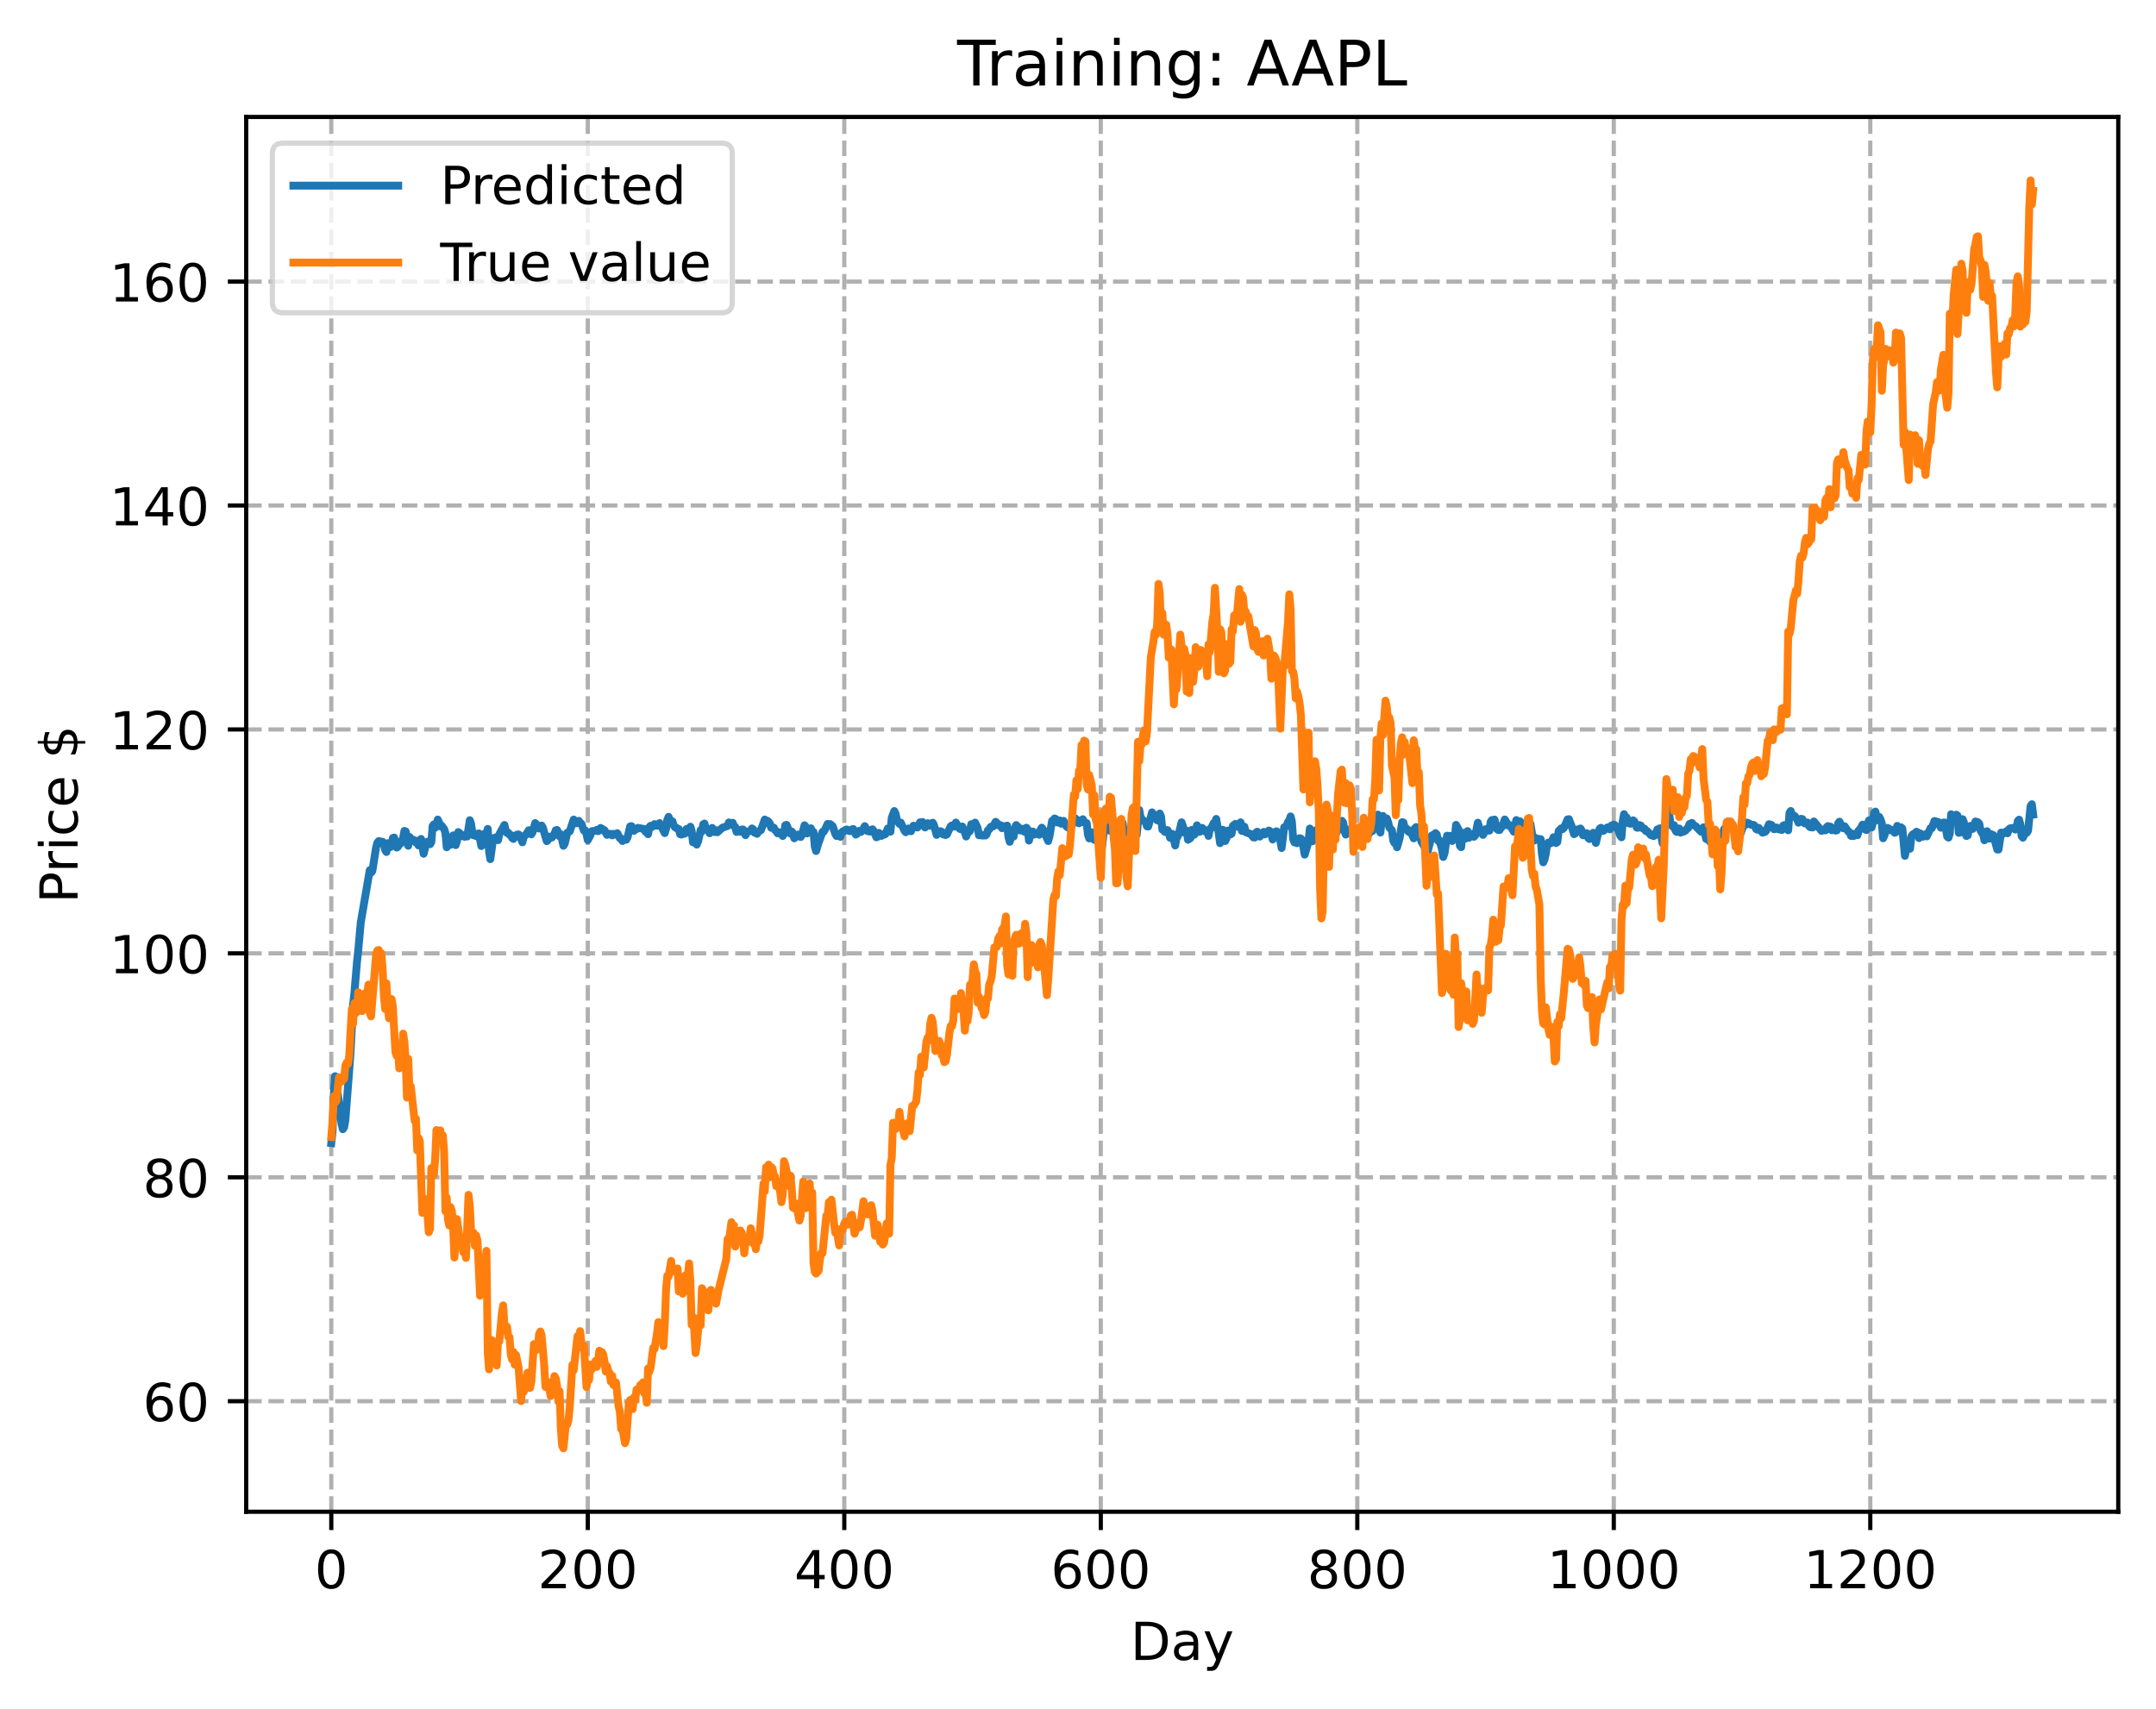 <?xml version="1.0" encoding="utf-8" standalone="no"?>
<!DOCTYPE svg PUBLIC "-//W3C//DTD SVG 1.1//EN"
  "http://www.w3.org/Graphics/SVG/1.1/DTD/svg11.dtd">
<!-- Created with matplotlib (https://matplotlib.org/) -->
<svg height="325.986pt" version="1.1" viewBox="0 0 411.286 325.986" width="411.286pt" xmlns="http://www.w3.org/2000/svg" xmlns:xlink="http://www.w3.org/1999/xlink">
 <defs>
  <style type="text/css">
*{stroke-linecap:butt;stroke-linejoin:round;}
  </style>
 </defs>
 <g id="figure_1">
  <g id="patch_1">
   <path d="M 0 325.986 
L 411.286 325.986 
L 411.286 0 
L 0 0 
z
" style="fill:#ffffff;"/>
  </g>
  <g id="axes_1">
   <g id="patch_2">
    <path d="M 46.966 288.43 
L 404.086 288.43 
L 404.086 22.318 
L 46.966 22.318 
z
" style="fill:#ffffff;"/>
   </g>
   <g id="matplotlib.axis_1">
    <g id="xtick_1">
     <g id="line2d_1">
      <path clip-path="url(#p7d937e8b52)" d="M 63.198 288.43 
L 63.198 22.318 
" style="fill:none;stroke:#b0b0b0;stroke-dasharray:2.96,1.28;stroke-dashoffset:0;stroke-width:0.8;"/>
     </g>
     <g id="line2d_2">
      <defs>
       <path d="M 0 0 
L 0 3.5 
" id="me74231e5f4" style="stroke:#000000;stroke-width:0.8;"/>
      </defs>
      <g>
       <use style="stroke:#000000;stroke-width:0.8;" x="63.198" xlink:href="#me74231e5f4" y="288.43"/>
      </g>
     </g>
     <g id="text_1">
      <!-- 0 -->
      <defs>
       <path d="M 31.781 66.406 
Q 24.172 66.406 20.328 58.906 
Q 16.5 51.422 16.5 36.375 
Q 16.5 21.391 20.328 13.891 
Q 24.172 6.391 31.781 6.391 
Q 39.453 6.391 43.281 13.891 
Q 47.125 21.391 47.125 36.375 
Q 47.125 51.422 43.281 58.906 
Q 39.453 66.406 31.781 66.406 
z
M 31.781 74.219 
Q 44.047 74.219 50.516 64.516 
Q 56.984 54.828 56.984 36.375 
Q 56.984 17.969 50.516 8.266 
Q 44.047 -1.422 31.781 -1.422 
Q 19.531 -1.422 13.062 8.266 
Q 6.594 17.969 6.594 36.375 
Q 6.594 54.828 13.062 64.516 
Q 19.531 74.219 31.781 74.219 
z
" id="DejaVuSans-48"/>
      </defs>
      <g transform="translate(60.017 303.029)scale(0.1 -0.1)">
       <use xlink:href="#DejaVuSans-48"/>
      </g>
     </g>
    </g>
    <g id="xtick_2">
     <g id="line2d_3">
      <path clip-path="url(#p7d937e8b52)" d="M 112.129 288.43 
L 112.129 22.318 
" style="fill:none;stroke:#b0b0b0;stroke-dasharray:2.96,1.28;stroke-dashoffset:0;stroke-width:0.8;"/>
     </g>
     <g id="line2d_4">
      <g>
       <use style="stroke:#000000;stroke-width:0.8;" x="112.129" xlink:href="#me74231e5f4" y="288.43"/>
      </g>
     </g>
     <g id="text_2">
      <!-- 200 -->
      <defs>
       <path d="M 19.188 8.297 
L 53.609 8.297 
L 53.609 0 
L 7.328 0 
L 7.328 8.297 
Q 12.938 14.109 22.625 23.891 
Q 32.328 33.688 34.812 36.531 
Q 39.547 41.844 41.422 45.531 
Q 43.312 49.219 43.312 52.781 
Q 43.312 58.594 39.234 62.25 
Q 35.156 65.922 28.609 65.922 
Q 23.969 65.922 18.812 64.312 
Q 13.672 62.703 7.812 59.422 
L 7.812 69.391 
Q 13.766 71.781 18.938 73 
Q 24.125 74.219 28.422 74.219 
Q 39.75 74.219 46.484 68.547 
Q 53.219 62.891 53.219 53.422 
Q 53.219 48.922 51.531 44.891 
Q 49.859 40.875 45.406 35.406 
Q 44.188 33.984 37.641 27.219 
Q 31.109 20.453 19.188 8.297 
z
" id="DejaVuSans-50"/>
      </defs>
      <g transform="translate(102.585 303.029)scale(0.1 -0.1)">
       <use xlink:href="#DejaVuSans-50"/>
       <use x="63.623" xlink:href="#DejaVuSans-48"/>
       <use x="127.246" xlink:href="#DejaVuSans-48"/>
      </g>
     </g>
    </g>
    <g id="xtick_3">
     <g id="line2d_5">
      <path clip-path="url(#p7d937e8b52)" d="M 161.06 288.43 
L 161.06 22.318 
" style="fill:none;stroke:#b0b0b0;stroke-dasharray:2.96,1.28;stroke-dashoffset:0;stroke-width:0.8;"/>
     </g>
     <g id="line2d_6">
      <g>
       <use style="stroke:#000000;stroke-width:0.8;" x="161.06" xlink:href="#me74231e5f4" y="288.43"/>
      </g>
     </g>
     <g id="text_3">
      <!-- 400 -->
      <defs>
       <path d="M 37.797 64.312 
L 12.891 25.391 
L 37.797 25.391 
z
M 35.203 72.906 
L 47.609 72.906 
L 47.609 25.391 
L 58.016 25.391 
L 58.016 17.188 
L 47.609 17.188 
L 47.609 0 
L 37.797 0 
L 37.797 17.188 
L 4.891 17.188 
L 4.891 26.703 
z
" id="DejaVuSans-52"/>
      </defs>
      <g transform="translate(151.516 303.029)scale(0.1 -0.1)">
       <use xlink:href="#DejaVuSans-52"/>
       <use x="63.623" xlink:href="#DejaVuSans-48"/>
       <use x="127.246" xlink:href="#DejaVuSans-48"/>
      </g>
     </g>
    </g>
    <g id="xtick_4">
     <g id="line2d_7">
      <path clip-path="url(#p7d937e8b52)" d="M 209.99 288.43 
L 209.99 22.318 
" style="fill:none;stroke:#b0b0b0;stroke-dasharray:2.96,1.28;stroke-dashoffset:0;stroke-width:0.8;"/>
     </g>
     <g id="line2d_8">
      <g>
       <use style="stroke:#000000;stroke-width:0.8;" x="209.99" xlink:href="#me74231e5f4" y="288.43"/>
      </g>
     </g>
     <g id="text_4">
      <!-- 600 -->
      <defs>
       <path d="M 33.016 40.375 
Q 26.375 40.375 22.484 35.828 
Q 18.609 31.297 18.609 23.391 
Q 18.609 15.531 22.484 10.953 
Q 26.375 6.391 33.016 6.391 
Q 39.656 6.391 43.531 10.953 
Q 47.406 15.531 47.406 23.391 
Q 47.406 31.297 43.531 35.828 
Q 39.656 40.375 33.016 40.375 
z
M 52.594 71.297 
L 52.594 62.312 
Q 48.875 64.062 45.094 64.984 
Q 41.312 65.922 37.594 65.922 
Q 27.828 65.922 22.672 59.328 
Q 17.531 52.734 16.797 39.406 
Q 19.672 43.656 24.016 45.922 
Q 28.375 48.188 33.594 48.188 
Q 44.578 48.188 50.953 41.516 
Q 57.328 34.859 57.328 23.391 
Q 57.328 12.156 50.688 5.359 
Q 44.047 -1.422 33.016 -1.422 
Q 20.359 -1.422 13.672 8.266 
Q 6.984 17.969 6.984 36.375 
Q 6.984 53.656 15.188 63.938 
Q 23.391 74.219 37.203 74.219 
Q 40.922 74.219 44.703 73.484 
Q 48.484 72.75 52.594 71.297 
z
" id="DejaVuSans-54"/>
      </defs>
      <g transform="translate(200.446 303.029)scale(0.1 -0.1)">
       <use xlink:href="#DejaVuSans-54"/>
       <use x="63.623" xlink:href="#DejaVuSans-48"/>
       <use x="127.246" xlink:href="#DejaVuSans-48"/>
      </g>
     </g>
    </g>
    <g id="xtick_5">
     <g id="line2d_9">
      <path clip-path="url(#p7d937e8b52)" d="M 258.921 288.43 
L 258.921 22.318 
" style="fill:none;stroke:#b0b0b0;stroke-dasharray:2.96,1.28;stroke-dashoffset:0;stroke-width:0.8;"/>
     </g>
     <g id="line2d_10">
      <g>
       <use style="stroke:#000000;stroke-width:0.8;" x="258.921" xlink:href="#me74231e5f4" y="288.43"/>
      </g>
     </g>
     <g id="text_5">
      <!-- 800 -->
      <defs>
       <path d="M 31.781 34.625 
Q 24.75 34.625 20.719 30.859 
Q 16.703 27.094 16.703 20.516 
Q 16.703 13.922 20.719 10.156 
Q 24.75 6.391 31.781 6.391 
Q 38.812 6.391 42.859 10.172 
Q 46.922 13.969 46.922 20.516 
Q 46.922 27.094 42.891 30.859 
Q 38.875 34.625 31.781 34.625 
z
M 21.922 38.812 
Q 15.578 40.375 12.031 44.719 
Q 8.5 49.078 8.5 55.328 
Q 8.5 64.062 14.719 69.141 
Q 20.953 74.219 31.781 74.219 
Q 42.672 74.219 48.875 69.141 
Q 55.078 64.062 55.078 55.328 
Q 55.078 49.078 51.531 44.719 
Q 48 40.375 41.703 38.812 
Q 48.828 37.156 52.797 32.312 
Q 56.781 27.484 56.781 20.516 
Q 56.781 9.906 50.312 4.234 
Q 43.844 -1.422 31.781 -1.422 
Q 19.734 -1.422 13.25 4.234 
Q 6.781 9.906 6.781 20.516 
Q 6.781 27.484 10.781 32.312 
Q 14.797 37.156 21.922 38.812 
z
M 18.312 54.391 
Q 18.312 48.734 21.844 45.562 
Q 25.391 42.391 31.781 42.391 
Q 38.141 42.391 41.719 45.562 
Q 45.312 48.734 45.312 54.391 
Q 45.312 60.062 41.719 63.234 
Q 38.141 66.406 31.781 66.406 
Q 25.391 66.406 21.844 63.234 
Q 18.312 60.062 18.312 54.391 
z
" id="DejaVuSans-56"/>
      </defs>
      <g transform="translate(249.377 303.029)scale(0.1 -0.1)">
       <use xlink:href="#DejaVuSans-56"/>
       <use x="63.623" xlink:href="#DejaVuSans-48"/>
       <use x="127.246" xlink:href="#DejaVuSans-48"/>
      </g>
     </g>
    </g>
    <g id="xtick_6">
     <g id="line2d_11">
      <path clip-path="url(#p7d937e8b52)" d="M 307.851 288.43 
L 307.851 22.318 
" style="fill:none;stroke:#b0b0b0;stroke-dasharray:2.96,1.28;stroke-dashoffset:0;stroke-width:0.8;"/>
     </g>
     <g id="line2d_12">
      <g>
       <use style="stroke:#000000;stroke-width:0.8;" x="307.851" xlink:href="#me74231e5f4" y="288.43"/>
      </g>
     </g>
     <g id="text_6">
      <!-- 1000 -->
      <defs>
       <path d="M 12.406 8.297 
L 28.516 8.297 
L 28.516 63.922 
L 10.984 60.406 
L 10.984 69.391 
L 28.422 72.906 
L 38.281 72.906 
L 38.281 8.297 
L 54.391 8.297 
L 54.391 0 
L 12.406 0 
z
" id="DejaVuSans-49"/>
      </defs>
      <g transform="translate(295.126 303.029)scale(0.1 -0.1)">
       <use xlink:href="#DejaVuSans-49"/>
       <use x="63.623" xlink:href="#DejaVuSans-48"/>
       <use x="127.246" xlink:href="#DejaVuSans-48"/>
       <use x="190.869" xlink:href="#DejaVuSans-48"/>
      </g>
     </g>
    </g>
    <g id="xtick_7">
     <g id="line2d_13">
      <path clip-path="url(#p7d937e8b52)" d="M 356.782 288.43 
L 356.782 22.318 
" style="fill:none;stroke:#b0b0b0;stroke-dasharray:2.96,1.28;stroke-dashoffset:0;stroke-width:0.8;"/>
     </g>
     <g id="line2d_14">
      <g>
       <use style="stroke:#000000;stroke-width:0.8;" x="356.782" xlink:href="#me74231e5f4" y="288.43"/>
      </g>
     </g>
     <g id="text_7">
      <!-- 1200 -->
      <g transform="translate(344.057 303.029)scale(0.1 -0.1)">
       <use xlink:href="#DejaVuSans-49"/>
       <use x="63.623" xlink:href="#DejaVuSans-50"/>
       <use x="127.246" xlink:href="#DejaVuSans-48"/>
       <use x="190.869" xlink:href="#DejaVuSans-48"/>
      </g>
     </g>
    </g>
    <g id="text_8">
     <!-- Day -->
     <defs>
      <path d="M 19.672 64.797 
L 19.672 8.109 
L 31.594 8.109 
Q 46.688 8.109 53.688 14.938 
Q 60.688 21.781 60.688 36.531 
Q 60.688 51.172 53.688 57.984 
Q 46.688 64.797 31.594 64.797 
z
M 9.812 72.906 
L 30.078 72.906 
Q 51.266 72.906 61.172 64.094 
Q 71.094 55.281 71.094 36.531 
Q 71.094 17.672 61.125 8.828 
Q 51.172 0 30.078 0 
L 9.812 0 
z
" id="DejaVuSans-68"/>
      <path d="M 34.281 27.484 
Q 23.391 27.484 19.188 25 
Q 14.984 22.516 14.984 16.5 
Q 14.984 11.719 18.141 8.906 
Q 21.297 6.109 26.703 6.109 
Q 34.188 6.109 38.703 11.406 
Q 43.219 16.703 43.219 25.484 
L 43.219 27.484 
z
M 52.203 31.203 
L 52.203 0 
L 43.219 0 
L 43.219 8.297 
Q 40.141 3.328 35.547 0.953 
Q 30.953 -1.422 24.312 -1.422 
Q 15.922 -1.422 10.953 3.297 
Q 6 8.016 6 15.922 
Q 6 25.141 12.172 29.828 
Q 18.359 34.516 30.609 34.516 
L 43.219 34.516 
L 43.219 35.406 
Q 43.219 41.609 39.141 45 
Q 35.062 48.391 27.688 48.391 
Q 23 48.391 18.547 47.266 
Q 14.109 46.141 10.016 43.891 
L 10.016 52.203 
Q 14.938 54.109 19.578 55.047 
Q 24.219 56 28.609 56 
Q 40.484 56 46.344 49.844 
Q 52.203 43.703 52.203 31.203 
z
" id="DejaVuSans-97"/>
      <path d="M 32.172 -5.078 
Q 28.375 -14.844 24.75 -17.812 
Q 21.141 -20.797 15.094 -20.797 
L 7.906 -20.797 
L 7.906 -13.281 
L 13.188 -13.281 
Q 16.891 -13.281 18.938 -11.516 
Q 21 -9.766 23.484 -3.219 
L 25.094 0.875 
L 2.984 54.688 
L 12.5 54.688 
L 29.594 11.922 
L 46.688 54.688 
L 56.203 54.688 
z
" id="DejaVuSans-121"/>
     </defs>
     <g transform="translate(215.652 316.707)scale(0.1 -0.1)">
      <use xlink:href="#DejaVuSans-68"/>
      <use x="77.002" xlink:href="#DejaVuSans-97"/>
      <use x="138.281" xlink:href="#DejaVuSans-121"/>
     </g>
    </g>
   </g>
   <g id="matplotlib.axis_2">
    <g id="ytick_1">
     <g id="line2d_15">
      <path clip-path="url(#p7d937e8b52)" d="M 46.966 267.341 
L 404.086 267.341 
" style="fill:none;stroke:#b0b0b0;stroke-dasharray:2.96,1.28;stroke-dashoffset:0;stroke-width:0.8;"/>
     </g>
     <g id="line2d_16">
      <defs>
       <path d="M 0 0 
L -3.5 0 
" id="m23b3bfa0ef" style="stroke:#000000;stroke-width:0.8;"/>
      </defs>
      <g>
       <use style="stroke:#000000;stroke-width:0.8;" x="46.966" xlink:href="#m23b3bfa0ef" y="267.341"/>
      </g>
     </g>
     <g id="text_9">
      <!-- 60 -->
      <g transform="translate(27.241 271.14)scale(0.1 -0.1)">
       <use xlink:href="#DejaVuSans-54"/>
       <use x="63.623" xlink:href="#DejaVuSans-48"/>
      </g>
     </g>
    </g>
    <g id="ytick_2">
     <g id="line2d_17">
      <path clip-path="url(#p7d937e8b52)" d="M 46.966 224.618 
L 404.086 224.618 
" style="fill:none;stroke:#b0b0b0;stroke-dasharray:2.96,1.28;stroke-dashoffset:0;stroke-width:0.8;"/>
     </g>
     <g id="line2d_18">
      <g>
       <use style="stroke:#000000;stroke-width:0.8;" x="46.966" xlink:href="#m23b3bfa0ef" y="224.618"/>
      </g>
     </g>
     <g id="text_10">
      <!-- 80 -->
      <g transform="translate(27.241 228.417)scale(0.1 -0.1)">
       <use xlink:href="#DejaVuSans-56"/>
       <use x="63.623" xlink:href="#DejaVuSans-48"/>
      </g>
     </g>
    </g>
    <g id="ytick_3">
     <g id="line2d_19">
      <path clip-path="url(#p7d937e8b52)" d="M 46.966 181.895 
L 404.086 181.895 
" style="fill:none;stroke:#b0b0b0;stroke-dasharray:2.96,1.28;stroke-dashoffset:0;stroke-width:0.8;"/>
     </g>
     <g id="line2d_20">
      <g>
       <use style="stroke:#000000;stroke-width:0.8;" x="46.966" xlink:href="#m23b3bfa0ef" y="181.895"/>
      </g>
     </g>
     <g id="text_11">
      <!-- 100 -->
      <g transform="translate(20.878 185.694)scale(0.1 -0.1)">
       <use xlink:href="#DejaVuSans-49"/>
       <use x="63.623" xlink:href="#DejaVuSans-48"/>
       <use x="127.246" xlink:href="#DejaVuSans-48"/>
      </g>
     </g>
    </g>
    <g id="ytick_4">
     <g id="line2d_21">
      <path clip-path="url(#p7d937e8b52)" d="M 46.966 139.171 
L 404.086 139.171 
" style="fill:none;stroke:#b0b0b0;stroke-dasharray:2.96,1.28;stroke-dashoffset:0;stroke-width:0.8;"/>
     </g>
     <g id="line2d_22">
      <g>
       <use style="stroke:#000000;stroke-width:0.8;" x="46.966" xlink:href="#m23b3bfa0ef" y="139.171"/>
      </g>
     </g>
     <g id="text_12">
      <!-- 120 -->
      <g transform="translate(20.878 142.971)scale(0.1 -0.1)">
       <use xlink:href="#DejaVuSans-49"/>
       <use x="63.623" xlink:href="#DejaVuSans-50"/>
       <use x="127.246" xlink:href="#DejaVuSans-48"/>
      </g>
     </g>
    </g>
    <g id="ytick_5">
     <g id="line2d_23">
      <path clip-path="url(#p7d937e8b52)" d="M 46.966 96.448 
L 404.086 96.448 
" style="fill:none;stroke:#b0b0b0;stroke-dasharray:2.96,1.28;stroke-dashoffset:0;stroke-width:0.8;"/>
     </g>
     <g id="line2d_24">
      <g>
       <use style="stroke:#000000;stroke-width:0.8;" x="46.966" xlink:href="#m23b3bfa0ef" y="96.448"/>
      </g>
     </g>
     <g id="text_13">
      <!-- 140 -->
      <g transform="translate(20.878 100.247)scale(0.1 -0.1)">
       <use xlink:href="#DejaVuSans-49"/>
       <use x="63.623" xlink:href="#DejaVuSans-52"/>
       <use x="127.246" xlink:href="#DejaVuSans-48"/>
      </g>
     </g>
    </g>
    <g id="ytick_6">
     <g id="line2d_25">
      <path clip-path="url(#p7d937e8b52)" d="M 46.966 53.725 
L 404.086 53.725 
" style="fill:none;stroke:#b0b0b0;stroke-dasharray:2.96,1.28;stroke-dashoffset:0;stroke-width:0.8;"/>
     </g>
     <g id="line2d_26">
      <g>
       <use style="stroke:#000000;stroke-width:0.8;" x="46.966" xlink:href="#m23b3bfa0ef" y="53.725"/>
      </g>
     </g>
     <g id="text_14">
      <!-- 160 -->
      <g transform="translate(20.878 57.524)scale(0.1 -0.1)">
       <use xlink:href="#DejaVuSans-49"/>
       <use x="63.623" xlink:href="#DejaVuSans-54"/>
       <use x="127.246" xlink:href="#DejaVuSans-48"/>
      </g>
     </g>
    </g>
    <g id="text_15">
     <!-- Price $ -->
     <defs>
      <path d="M 19.672 64.797 
L 19.672 37.406 
L 32.078 37.406 
Q 38.969 37.406 42.719 40.969 
Q 46.484 44.531 46.484 51.125 
Q 46.484 57.672 42.719 61.234 
Q 38.969 64.797 32.078 64.797 
z
M 9.812 72.906 
L 32.078 72.906 
Q 44.344 72.906 50.609 67.359 
Q 56.891 61.812 56.891 51.125 
Q 56.891 40.328 50.609 34.812 
Q 44.344 29.297 32.078 29.297 
L 19.672 29.297 
L 19.672 0 
L 9.812 0 
z
" id="DejaVuSans-80"/>
      <path d="M 41.109 46.297 
Q 39.594 47.172 37.812 47.578 
Q 36.031 48 33.891 48 
Q 26.266 48 22.188 43.047 
Q 18.109 38.094 18.109 28.812 
L 18.109 0 
L 9.078 0 
L 9.078 54.688 
L 18.109 54.688 
L 18.109 46.188 
Q 20.953 51.172 25.484 53.578 
Q 30.031 56 36.531 56 
Q 37.453 56 38.578 55.875 
Q 39.703 55.766 41.062 55.516 
z
" id="DejaVuSans-114"/>
      <path d="M 9.422 54.688 
L 18.406 54.688 
L 18.406 0 
L 9.422 0 
z
M 9.422 75.984 
L 18.406 75.984 
L 18.406 64.594 
L 9.422 64.594 
z
" id="DejaVuSans-105"/>
      <path d="M 48.781 52.594 
L 48.781 44.188 
Q 44.969 46.297 41.141 47.344 
Q 37.312 48.391 33.406 48.391 
Q 24.656 48.391 19.812 42.844 
Q 14.984 37.312 14.984 27.297 
Q 14.984 17.281 19.812 11.734 
Q 24.656 6.203 33.406 6.203 
Q 37.312 6.203 41.141 7.25 
Q 44.969 8.297 48.781 10.406 
L 48.781 2.094 
Q 45.016 0.344 40.984 -0.531 
Q 36.969 -1.422 32.422 -1.422 
Q 20.062 -1.422 12.781 6.344 
Q 5.516 14.109 5.516 27.297 
Q 5.516 40.672 12.859 48.328 
Q 20.219 56 33.016 56 
Q 37.156 56 41.109 55.141 
Q 45.062 54.297 48.781 52.594 
z
" id="DejaVuSans-99"/>
      <path d="M 56.203 29.594 
L 56.203 25.203 
L 14.891 25.203 
Q 15.484 15.922 20.484 11.062 
Q 25.484 6.203 34.422 6.203 
Q 39.594 6.203 44.453 7.469 
Q 49.312 8.734 54.109 11.281 
L 54.109 2.781 
Q 49.266 0.734 44.188 -0.344 
Q 39.109 -1.422 33.891 -1.422 
Q 20.797 -1.422 13.156 6.188 
Q 5.516 13.812 5.516 26.812 
Q 5.516 40.234 12.766 48.109 
Q 20.016 56 32.328 56 
Q 43.359 56 49.781 48.891 
Q 56.203 41.797 56.203 29.594 
z
M 47.219 32.234 
Q 47.125 39.594 43.094 43.984 
Q 39.062 48.391 32.422 48.391 
Q 24.906 48.391 20.391 44.141 
Q 15.875 39.891 15.188 32.172 
z
" id="DejaVuSans-101"/>
      <path id="DejaVuSans-32"/>
      <path d="M 33.797 -14.703 
L 28.906 -14.703 
L 28.859 0 
Q 23.734 0.094 18.609 1.188 
Q 13.484 2.297 8.297 4.5 
L 8.297 13.281 
Q 13.281 10.156 18.375 8.562 
Q 23.484 6.984 28.906 6.938 
L 28.906 29.203 
Q 18.109 30.953 13.203 35.156 
Q 8.297 39.359 8.297 46.688 
Q 8.297 54.641 13.625 59.219 
Q 18.953 63.812 28.906 64.5 
L 28.906 75.984 
L 33.797 75.984 
L 33.797 64.656 
Q 38.328 64.453 42.578 63.688 
Q 46.828 62.938 50.875 61.625 
L 50.875 53.078 
Q 46.828 55.125 42.547 56.25 
Q 38.281 57.375 33.797 57.562 
L 33.797 36.719 
Q 44.875 35.016 50.094 30.609 
Q 55.328 26.219 55.328 18.609 
Q 55.328 10.359 49.781 5.594 
Q 44.234 0.828 33.797 0.094 
z
M 28.906 37.594 
L 28.906 57.625 
Q 23.25 56.984 20.266 54.391 
Q 17.281 51.812 17.281 47.516 
Q 17.281 43.312 20.031 40.969 
Q 22.797 38.625 28.906 37.594 
z
M 33.797 28.219 
L 33.797 7.078 
Q 39.984 7.906 43.141 10.594 
Q 46.297 13.281 46.297 17.672 
Q 46.297 21.969 43.281 24.5 
Q 40.281 27.047 33.797 28.219 
z
" id="DejaVuSans-36"/>
     </defs>
     <g transform="translate(14.798 172.342)rotate(-90)scale(0.1 -0.1)">
      <use xlink:href="#DejaVuSans-80"/>
      <use x="58.553" xlink:href="#DejaVuSans-114"/>
      <use x="99.666" xlink:href="#DejaVuSans-105"/>
      <use x="127.449" xlink:href="#DejaVuSans-99"/>
      <use x="182.43" xlink:href="#DejaVuSans-101"/>
      <use x="243.953" xlink:href="#DejaVuSans-32"/>
      <use x="275.74" xlink:href="#DejaVuSans-36"/>
     </g>
    </g>
   </g>
   <g id="line2d_27">
    <path clip-path="url(#p7d937e8b52)" d="M 63.198 218.095 
L 63.443 215.818 
L 63.688 208.702 
L 63.932 205.333 
L 64.177 206.634 
L 65.156 214.405 
L 65.4 215.448 
L 65.645 215.088 
L 65.89 213.685 
L 66.868 200.966 
L 67.357 191.623 
L 67.602 189.508 
L 68.091 183.645 
L 68.336 181.366 
L 68.825 175.969 
L 70.538 166.016 
L 70.783 166.521 
L 71.027 166.193 
L 71.761 161.573 
L 72.006 160.747 
L 72.251 160.475 
L 72.495 160.503 
L 72.74 160.734 
L 72.984 160.608 
L 73.229 161.059 
L 73.474 162.196 
L 73.718 162.557 
L 73.963 160.878 
L 74.208 161.067 
L 74.452 161.627 
L 74.697 161.072 
L 74.942 159.882 
L 75.186 159.794 
L 75.676 161.712 
L 75.92 161.549 
L 76.165 160.605 
L 76.41 160.957 
L 76.654 160.727 
L 76.899 159.869 
L 77.144 158.532 
L 77.388 158.628 
L 77.633 159.723 
L 77.878 161.365 
L 78.122 159.677 
L 78.367 160.167 
L 78.611 160.26 
L 78.856 160.214 
L 79.345 160.765 
L 79.59 160.416 
L 79.835 161.3 
L 80.324 160.064 
L 80.813 162.891 
L 81.303 160.958 
L 81.547 160.596 
L 81.792 160.556 
L 82.037 161.075 
L 82.281 160.672 
L 82.526 157.605 
L 82.771 157.282 
L 83.015 157.925 
L 83.26 157.455 
L 83.505 156.365 
L 83.749 156.875 
L 83.994 157.667 
L 84.239 157.527 
L 84.728 158.179 
L 84.972 158.946 
L 85.217 161.657 
L 85.462 161.239 
L 85.951 161.186 
L 86.196 159.806 
L 86.44 159.386 
L 86.685 159.966 
L 86.93 161.242 
L 87.174 160.503 
L 87.419 158.755 
L 87.664 158.93 
L 87.908 159.462 
L 88.153 159.541 
L 88.398 159.349 
L 88.642 159.659 
L 88.887 159.492 
L 89.132 159.596 
L 89.621 156.489 
L 89.866 157.184 
L 90.11 158.827 
L 90.355 159.369 
L 90.599 159.135 
L 90.844 159.53 
L 91.089 159.099 
L 91.333 159.006 
L 91.823 161.426 
L 92.067 159.727 
L 92.312 159.121 
L 92.557 159.38 
L 92.801 158.943 
L 93.046 158.148 
L 93.291 162.422 
L 93.535 163.923 
L 94.025 160.342 
L 94.269 159.875 
L 94.759 159.701 
L 95.003 160.303 
L 95.248 159.189 
L 96.227 157.397 
L 96.471 158.451 
L 96.716 158.916 
L 96.96 158.87 
L 97.205 159.278 
L 97.45 159.309 
L 97.694 159.882 
L 97.939 160.062 
L 98.184 159.424 
L 98.428 159.65 
L 98.673 159.228 
L 98.918 159.201 
L 99.162 159.44 
L 99.652 160.706 
L 99.896 159.698 
L 100.386 159.175 
L 100.875 158.403 
L 101.12 158.97 
L 101.364 159.192 
L 101.609 158.758 
L 102.098 157.036 
L 102.343 157.27 
L 102.587 157.869 
L 102.832 158.081 
L 103.077 157.588 
L 103.321 157.508 
L 103.566 157.947 
L 104.3 160.489 
L 104.545 160.278 
L 104.789 159.638 
L 105.034 159.626 
L 105.279 159.803 
L 105.768 159.092 
L 106.013 158.41 
L 106.257 158.353 
L 106.502 158.822 
L 106.747 159.575 
L 106.991 159.172 
L 107.481 161.369 
L 107.725 160.985 
L 108.215 158.876 
L 108.704 158.589 
L 109.193 157.089 
L 109.438 156.37 
L 109.682 156.918 
L 109.927 157.087 
L 110.172 157.013 
L 110.416 156.621 
L 110.661 157 
L 110.906 157.15 
L 111.395 158.473 
L 111.64 158.438 
L 111.884 159.136 
L 112.129 160.291 
L 112.618 159.386 
L 112.863 158.6 
L 113.597 158.498 
L 113.842 158.328 
L 114.086 158.585 
L 114.331 158.478 
L 114.575 157.971 
L 115.309 158.407 
L 115.799 159.299 
L 116.043 159.062 
L 116.533 159.12 
L 116.777 159.382 
L 117.022 159.082 
L 117.267 159.252 
L 117.756 158.969 
L 118.245 159.939 
L 118.49 159.977 
L 118.735 160.461 
L 119.224 160.156 
L 119.469 160.216 
L 119.713 159.753 
L 120.203 157.685 
L 120.447 157.615 
L 120.936 158.52 
L 121.181 158.129 
L 121.426 158.189 
L 121.67 157.948 
L 122.894 158.17 
L 123.138 158.701 
L 123.383 158.773 
L 123.628 159.161 
L 123.872 157.788 
L 124.117 157.547 
L 124.362 157.795 
L 124.851 157.228 
L 125.096 157.513 
L 125.34 157.551 
L 125.83 157.038 
L 126.808 158.952 
L 127.053 158.138 
L 127.297 156.409 
L 127.542 155.844 
L 127.787 156.422 
L 128.031 156.708 
L 128.276 156.696 
L 128.521 157.485 
L 128.765 157.845 
L 129.01 157.909 
L 129.255 158.183 
L 129.499 158.181 
L 129.744 159.169 
L 129.989 159.229 
L 130.233 158.882 
L 130.478 159.096 
L 130.723 158.985 
L 130.967 158.156 
L 131.457 158.271 
L 131.701 157.732 
L 131.946 158.541 
L 132.191 160.713 
L 132.68 160.33 
L 132.924 161.143 
L 133.169 160.515 
L 133.658 158.385 
L 133.903 158.638 
L 134.148 157.274 
L 134.392 157.124 
L 134.637 158.179 
L 134.882 158.178 
L 135.126 158.396 
L 135.371 158.98 
L 135.616 158.285 
L 135.86 157.957 
L 136.105 158.55 
L 136.35 158.76 
L 136.594 158.397 
L 136.839 158.792 
L 137.818 157.911 
L 138.796 157.594 
L 139.041 156.918 
L 139.53 157.253 
L 139.775 156.978 
L 140.019 157.62 
L 140.264 157.772 
L 140.509 158.728 
L 140.998 158.382 
L 141.243 158.701 
L 141.487 158.268 
L 141.732 158.25 
L 142.221 159.345 
L 142.466 158.816 
L 142.711 158.623 
L 143.2 158.55 
L 143.445 158.059 
L 143.689 158.223 
L 143.934 158.868 
L 144.178 158.897 
L 144.423 159.09 
L 144.668 158.688 
L 145.157 158.399 
L 145.891 156.36 
L 146.136 157.042 
L 146.38 156.599 
L 146.625 156.782 
L 146.87 157.139 
L 147.114 157.937 
L 147.604 157.902 
L 147.848 158.395 
L 148.093 158.579 
L 148.338 158.985 
L 148.582 158.825 
L 148.827 158.821 
L 149.316 159.506 
L 149.561 159.121 
L 149.806 157.448 
L 150.05 157.38 
L 150.539 158.569 
L 150.784 159.047 
L 151.029 158.635 
L 151.273 158.974 
L 151.518 159.942 
L 152.252 159.224 
L 152.741 159.692 
L 152.986 159.317 
L 153.475 157.454 
L 153.72 157.736 
L 153.965 159.014 
L 154.699 158.037 
L 154.943 158.756 
L 155.188 158.715 
L 155.433 161.532 
L 155.677 162.368 
L 156.166 160.75 
L 156.9 158.722 
L 157.145 158.676 
L 157.39 158.245 
L 157.879 157.201 
L 158.124 157.451 
L 158.368 157.23 
L 158.858 157.642 
L 159.347 159.119 
L 159.592 159.513 
L 159.836 159.266 
L 160.081 159.388 
L 160.326 159.663 
L 160.57 158.813 
L 160.815 158.582 
L 161.06 158.585 
L 161.304 158.323 
L 161.549 158.254 
L 162.038 158.571 
L 162.283 158.562 
L 162.527 158.231 
L 162.772 158.17 
L 163.261 159.237 
L 163.506 159.082 
L 163.751 158.588 
L 163.995 158.503 
L 164.24 158.729 
L 164.485 158.496 
L 164.974 157.625 
L 165.463 158.556 
L 165.953 158.665 
L 166.197 158.327 
L 166.442 158.214 
L 166.687 158.568 
L 167.176 159.749 
L 167.421 159.658 
L 167.665 158.911 
L 168.154 159.477 
L 168.399 159.202 
L 168.644 159.26 
L 168.888 159.154 
L 169.378 158.056 
L 169.622 158.042 
L 169.867 158.685 
L 170.112 156.017 
L 170.601 154.739 
L 170.846 155.269 
L 171.09 156.402 
L 171.58 157.197 
L 171.824 156.944 
L 172.558 158.525 
L 172.803 158.784 
L 173.048 158.267 
L 173.292 158.069 
L 173.537 158.179 
L 173.782 158.603 
L 174.271 157.53 
L 175.005 157.881 
L 175.249 157.582 
L 175.494 156.888 
L 175.739 157.153 
L 175.983 156.835 
L 176.228 157.122 
L 176.473 157.882 
L 176.962 157.066 
L 177.207 157.116 
L 177.451 157.551 
L 177.941 156.969 
L 178.185 157.486 
L 178.675 159.297 
L 178.919 158.808 
L 179.164 158.603 
L 179.409 158.589 
L 179.653 158.704 
L 179.898 159.18 
L 180.387 159.321 
L 180.632 159.206 
L 181.121 158.142 
L 181.366 157.644 
L 181.61 157.48 
L 181.855 157.712 
L 182.1 157.712 
L 182.344 156.938 
L 183.078 158.129 
L 183.323 158.224 
L 183.568 157.691 
L 184.057 158.804 
L 184.302 159.603 
L 184.546 159.013 
L 185.036 158.55 
L 185.28 157.251 
L 185.525 157.25 
L 185.77 157.395 
L 186.014 156.947 
L 186.503 157.996 
L 186.748 159.367 
L 186.993 159.377 
L 187.237 159.261 
L 187.482 159.433 
L 187.727 159.362 
L 187.971 159.417 
L 188.216 159.181 
L 188.461 158.4 
L 188.705 158.256 
L 188.95 157.804 
L 189.195 157.666 
L 189.439 157.684 
L 189.929 156.796 
L 190.173 157.024 
L 190.418 157.448 
L 190.663 157.386 
L 190.907 157.452 
L 191.152 158.018 
L 191.397 157.693 
L 191.641 157.609 
L 191.886 157.744 
L 192.13 157.524 
L 192.375 159.706 
L 192.62 160.615 
L 192.864 159.721 
L 193.109 159.559 
L 193.354 159.625 
L 193.598 158.013 
L 193.843 157.417 
L 194.332 157.868 
L 194.577 158.444 
L 195.066 158.133 
L 195.311 158.633 
L 195.556 158.736 
L 195.8 157.925 
L 196.045 158.238 
L 196.29 160.378 
L 196.534 159.259 
L 196.779 158.774 
L 197.024 158.653 
L 197.268 159.243 
L 197.758 158.921 
L 198.002 158.937 
L 198.247 159.268 
L 198.491 158.32 
L 198.736 157.911 
L 198.981 158.263 
L 199.959 160.466 
L 200.204 159.553 
L 200.693 156.626 
L 200.938 156.469 
L 201.183 156.153 
L 201.427 156.286 
L 201.672 156.92 
L 201.917 156.614 
L 202.161 156.537 
L 202.406 157.156 
L 202.651 157.103 
L 202.895 156.613 
L 203.385 157.619 
L 203.629 157.841 
L 204.118 158.072 
L 204.363 157.814 
L 204.852 156.473 
L 205.097 156.115 
L 205.342 156.606 
L 205.586 156.467 
L 205.831 157.081 
L 206.076 156.86 
L 206.32 156.871 
L 206.565 156.297 
L 206.81 156.933 
L 207.054 156.911 
L 207.299 157.047 
L 207.544 159.283 
L 207.788 159.972 
L 208.033 158.957 
L 208.278 158.812 
L 208.522 159.082 
L 208.767 160.245 
L 209.012 159.479 
L 210.235 161.516 
L 210.724 157.497 
L 210.969 157.715 
L 211.213 157.682 
L 211.458 157.901 
L 211.703 158.48 
L 211.947 157.698 
L 212.192 157.618 
L 213.171 161.572 
L 213.415 161.374 
L 213.66 159.907 
L 213.905 157.414 
L 214.149 156.976 
L 214.394 158.817 
L 214.883 158.761 
L 215.128 160.278 
L 215.373 160.801 
L 215.862 158.074 
L 216.106 156.836 
L 216.351 156.537 
L 216.596 157.008 
L 216.84 159.292 
L 217.33 154.526 
L 217.574 155.926 
L 218.064 156.556 
L 218.553 156.805 
L 218.798 157.667 
L 219.042 157.693 
L 219.776 154.992 
L 220.266 155.733 
L 220.51 155.886 
L 220.755 156.516 
L 221 156.576 
L 221.244 155.217 
L 221.489 155.811 
L 221.734 158.296 
L 221.978 158.132 
L 222.223 158.736 
L 222.467 158.766 
L 222.712 158.375 
L 222.957 158.756 
L 223.201 159.842 
L 223.446 159.78 
L 223.691 159.121 
L 224.18 161.316 
L 224.425 159.939 
L 224.669 159.561 
L 224.914 158.928 
L 225.403 156.888 
L 225.648 157.599 
L 225.893 158.844 
L 226.137 158.451 
L 226.382 158.474 
L 226.627 160.223 
L 227.116 159.882 
L 227.361 158.332 
L 227.85 159.25 
L 228.094 158.574 
L 228.339 157.468 
L 228.828 158.715 
L 229.318 157.952 
L 229.562 158.177 
L 229.807 158.611 
L 230.052 158.485 
L 230.296 158.709 
L 230.541 159.486 
L 230.786 158.177 
L 231.03 158.061 
L 231.52 157.046 
L 231.764 157.028 
L 232.009 156.243 
L 232.498 159.058 
L 232.743 160.874 
L 232.988 159.104 
L 233.232 158.306 
L 233.477 159.915 
L 233.722 160.464 
L 233.966 159.953 
L 234.211 158.465 
L 234.455 158.706 
L 234.7 159.221 
L 234.945 159.058 
L 235.189 157.564 
L 235.679 157.184 
L 235.923 157.346 
L 236.168 157.751 
L 236.657 156.896 
L 236.902 158.533 
L 237.147 157.971 
L 237.391 157.726 
L 237.636 158.775 
L 238.615 159.144 
L 239.104 159.775 
L 239.349 159.804 
L 239.593 158.875 
L 239.838 158.683 
L 240.082 159.445 
L 240.327 159.617 
L 240.572 159.073 
L 240.816 158.993 
L 241.061 158.721 
L 241.306 159.202 
L 241.55 158.854 
L 241.795 158.866 
L 242.04 158.458 
L 242.284 158.587 
L 242.529 159.112 
L 242.774 160.17 
L 243.018 159.765 
L 243.263 158.718 
L 243.508 158.605 
L 243.997 159.064 
L 244.486 161.797 
L 244.976 157.832 
L 245.22 157.75 
L 245.465 157.499 
L 245.709 156.8 
L 245.954 156.503 
L 246.199 155.765 
L 246.443 156.704 
L 246.688 160.124 
L 246.933 160.727 
L 247.177 160.368 
L 247.422 160.88 
L 247.911 159.918 
L 248.156 159.992 
L 248.401 160.272 
L 248.89 163.059 
L 249.624 160.553 
L 249.869 158.08 
L 250.113 160.482 
L 250.358 160.52 
L 250.847 159.169 
L 251.092 158.37 
L 251.337 158.61 
L 251.826 160.715 
L 252.07 163.935 
L 252.315 165.116 
L 252.56 163.541 
L 253.049 156.706 
L 253.294 156.675 
L 253.538 157.504 
L 253.783 160.362 
L 254.028 158.732 
L 254.272 158.713 
L 254.517 159.769 
L 254.762 158.222 
L 255.006 158.808 
L 255.251 158.145 
L 255.496 157.02 
L 255.74 156.723 
L 255.985 156.611 
L 256.23 156.929 
L 256.474 158.542 
L 256.719 159.239 
L 256.964 158.273 
L 257.208 158.886 
L 257.453 158.759 
L 257.697 158.177 
L 257.942 158.335 
L 258.187 159.545 
L 258.431 161.321 
L 258.921 160.147 
L 259.655 158.629 
L 259.899 158.816 
L 260.144 159.512 
L 260.389 158.307 
L 260.633 158.147 
L 260.878 158.378 
L 261.123 159.147 
L 261.367 158.559 
L 261.612 158.633 
L 261.857 158.525 
L 262.101 157.455 
L 262.346 157.422 
L 262.591 156.981 
L 262.835 155.422 
L 263.325 158.853 
L 263.569 156.609 
L 263.814 155.67 
L 264.058 156.792 
L 264.303 156.655 
L 264.548 156.154 
L 264.792 156.823 
L 265.037 157.889 
L 265.526 158.413 
L 265.771 160.326 
L 266.016 160.851 
L 266.26 160.463 
L 266.505 161.652 
L 266.994 159.921 
L 267.484 156.865 
L 267.728 156.93 
L 267.973 158.048 
L 268.218 157.983 
L 268.707 158.701 
L 268.952 158.468 
L 269.196 158.872 
L 269.685 159.954 
L 269.93 158.005 
L 270.175 157.795 
L 270.419 158.286 
L 270.664 159.586 
L 270.909 159.575 
L 271.153 160.587 
L 271.643 161.402 
L 271.887 160.677 
L 272.132 161.09 
L 272.377 162.37 
L 273.111 159.442 
L 273.355 159.304 
L 273.6 159.913 
L 273.845 158.948 
L 274.089 159.213 
L 274.334 160.414 
L 274.579 160.3 
L 275.068 161.981 
L 275.313 163.509 
L 275.557 162.827 
L 276.046 159.444 
L 276.291 160.303 
L 276.536 159.465 
L 277.025 160.46 
L 277.27 160.017 
L 277.514 159.939 
L 277.759 157.38 
L 278.248 158.271 
L 278.493 161.37 
L 278.738 161.635 
L 278.982 159.087 
L 279.227 158.892 
L 279.472 160.04 
L 279.961 158.567 
L 280.206 159.859 
L 280.45 159.591 
L 280.695 159.143 
L 281.184 159.656 
L 281.429 159.379 
L 281.918 156.966 
L 282.407 158.731 
L 282.652 158.319 
L 282.897 159.298 
L 283.141 158.901 
L 283.386 158.213 
L 283.631 158.188 
L 283.875 158.274 
L 284.12 158.491 
L 284.365 156.795 
L 284.609 156.46 
L 284.854 156.733 
L 285.099 156.365 
L 285.588 158.204 
L 285.833 158.368 
L 286.077 158.356 
L 286.322 157.889 
L 286.567 157.735 
L 287.056 156.35 
L 287.79 157.548 
L 288.034 157.424 
L 288.768 158.679 
L 289.258 156.461 
L 289.502 156.984 
L 289.747 157.056 
L 289.992 156.703 
L 290.236 157.608 
L 290.481 157.565 
L 290.726 158.696 
L 290.97 159.07 
L 291.215 158.666 
L 291.704 157.076 
L 291.949 157.17 
L 292.438 160.124 
L 292.683 160.371 
L 292.928 159.861 
L 293.172 160.038 
L 293.906 160.104 
L 294.151 162.987 
L 294.395 164.529 
L 294.64 163.97 
L 294.885 162.859 
L 295.129 161.117 
L 295.374 160.741 
L 295.619 160.965 
L 295.863 160.851 
L 296.108 160.421 
L 296.353 159.735 
L 296.597 159.857 
L 296.842 160.841 
L 297.087 160.646 
L 297.331 158.547 
L 297.821 158.05 
L 298.065 158.208 
L 298.31 157.991 
L 299.044 156.327 
L 299.289 156.289 
L 299.778 157.542 
L 300.267 159.153 
L 300.512 159.009 
L 301.001 158.218 
L 301.246 158.299 
L 301.49 158.067 
L 301.735 158.456 
L 301.98 159.367 
L 302.469 159.268 
L 302.714 158.98 
L 302.958 159.856 
L 303.203 160.078 
L 303.448 159.319 
L 303.692 159.181 
L 303.937 158.886 
L 304.426 160.831 
L 304.916 158.793 
L 305.16 158.116 
L 305.405 157.935 
L 305.649 158.541 
L 305.894 158.505 
L 306.628 157.876 
L 306.873 157.837 
L 307.117 158.23 
L 307.362 157.551 
L 307.851 157.327 
L 308.096 157.436 
L 308.341 157.713 
L 308.83 158.732 
L 309.075 159.439 
L 309.319 159.757 
L 309.564 156.635 
L 309.809 155.334 
L 310.053 156.154 
L 310.298 155.957 
L 310.543 157.026 
L 311.032 157.171 
L 311.521 156.515 
L 311.766 156.696 
L 312.255 157.914 
L 312.5 157.929 
L 312.744 157.417 
L 312.989 157.505 
L 313.478 158.125 
L 313.723 158.112 
L 313.968 158.559 
L 314.212 158.553 
L 314.946 159.355 
L 315.191 159.32 
L 315.436 159.528 
L 315.68 159.398 
L 316.17 158.233 
L 316.414 158.189 
L 316.659 158.032 
L 317.148 160.89 
L 317.637 157.714 
L 318.127 154.144 
L 318.371 155.012 
L 318.616 156.776 
L 318.861 157.459 
L 319.105 157.723 
L 319.35 157.437 
L 319.595 158.412 
L 319.839 158.731 
L 320.084 158.488 
L 320.329 158.068 
L 320.573 158.865 
L 320.818 158.721 
L 321.063 158.719 
L 321.552 158.456 
L 321.797 158.106 
L 322.041 157.999 
L 322.286 157.219 
L 322.775 157.003 
L 323.02 157.387 
L 323.509 157.664 
L 324.488 158.686 
L 324.977 157.839 
L 325.466 160.063 
L 325.711 160.176 
L 325.956 159.983 
L 326.2 160.622 
L 326.445 160.449 
L 326.934 161.041 
L 327.424 158.958 
L 327.668 158.923 
L 327.913 160.395 
L 328.158 160.247 
L 328.402 160.965 
L 328.647 160.285 
L 328.892 158.223 
L 329.136 157.911 
L 329.381 158.165 
L 329.625 157.512 
L 329.87 157.501 
L 330.115 158.119 
L 330.359 158.107 
L 330.849 158.461 
L 331.338 159.538 
L 331.583 159.281 
L 331.827 159.392 
L 332.072 158.969 
L 332.806 156.881 
L 333.051 157.334 
L 333.295 156.954 
L 333.785 157.186 
L 334.029 157.352 
L 334.519 157.387 
L 334.763 157.593 
L 335.008 158.181 
L 335.252 158.305 
L 335.497 157.954 
L 336.231 158.87 
L 336.72 158.72 
L 336.965 158.445 
L 337.454 157.251 
L 337.944 157.392 
L 338.433 158.22 
L 338.678 157.883 
L 338.922 157.885 
L 339.167 158.185 
L 339.901 158.353 
L 340.146 157.538 
L 340.39 157.423 
L 341.124 158.416 
L 341.369 155.085 
L 341.613 154.73 
L 341.858 155.699 
L 342.347 155.666 
L 342.837 156.354 
L 343.081 156.965 
L 343.326 156.852 
L 343.571 156.222 
L 343.815 156.272 
L 344.06 156.848 
L 344.305 157.105 
L 344.549 156.905 
L 344.794 156.931 
L 345.039 157.531 
L 345.283 157.809 
L 345.773 157.892 
L 346.017 156.727 
L 347.485 158.527 
L 347.974 158.27 
L 348.219 158.435 
L 348.464 157.811 
L 348.708 157.618 
L 348.953 158.185 
L 349.198 157.721 
L 349.442 158.41 
L 349.687 158.049 
L 349.932 158.077 
L 350.176 158.477 
L 350.421 158.418 
L 350.666 157.05 
L 350.91 156.767 
L 351.4 157.811 
L 351.644 158.03 
L 351.889 157.65 
L 352.623 158.705 
L 352.868 158.799 
L 353.112 159.488 
L 353.601 159.514 
L 353.846 159.066 
L 354.091 159.085 
L 354.335 159.357 
L 354.58 158.429 
L 354.825 158.237 
L 355.314 157.335 
L 355.559 157.95 
L 355.803 158.251 
L 356.048 158.37 
L 356.293 157.103 
L 356.537 156.517 
L 357.027 157.878 
L 357.271 157.007 
L 357.516 155.078 
L 357.761 154.846 
L 358.005 156.052 
L 358.25 156.5 
L 358.495 155.862 
L 358.739 156.347 
L 358.984 157.115 
L 359.228 159.943 
L 359.473 159.426 
L 359.718 158.377 
L 359.962 157.955 
L 360.207 158.012 
L 360.452 158.417 
L 360.696 158.275 
L 361.186 158.447 
L 361.43 158.885 
L 361.675 158.779 
L 361.92 157.569 
L 362.164 158.145 
L 362.409 158.354 
L 362.654 157.842 
L 362.898 158.069 
L 363.388 163.296 
L 363.632 162.054 
L 363.877 161.583 
L 364.122 161.573 
L 364.366 161.93 
L 364.611 159.586 
L 364.856 159.217 
L 365.345 158.934 
L 365.589 158.688 
L 365.834 158.814 
L 366.079 159.908 
L 366.323 159.009 
L 366.568 159.527 
L 366.813 159.637 
L 367.057 159.529 
L 367.302 159.172 
L 367.547 159.583 
L 368.281 157.998 
L 368.525 158.02 
L 369.015 156.646 
L 369.749 156.839 
L 370.238 157.919 
L 370.483 157.224 
L 370.727 156.93 
L 370.972 156.936 
L 371.461 159.618 
L 371.706 159.818 
L 371.95 158.999 
L 372.195 155.355 
L 372.44 155.66 
L 372.684 156.501 
L 372.929 155.689 
L 373.174 155.433 
L 373.418 155.602 
L 373.663 158.904 
L 373.908 158.845 
L 374.152 157.099 
L 374.397 156.292 
L 374.642 156.888 
L 374.886 158.91 
L 375.131 159.512 
L 375.376 159.378 
L 375.62 158.014 
L 375.865 157.575 
L 376.11 158.192 
L 376.354 158.135 
L 376.844 156.734 
L 377.333 156.884 
L 377.577 157.176 
L 377.822 158.459 
L 378.067 158.915 
L 378.311 159.1 
L 378.556 160.321 
L 378.801 158.987 
L 379.045 158.588 
L 379.535 160.012 
L 379.779 159.135 
L 380.269 159.348 
L 381.003 162.091 
L 381.247 162.089 
L 381.737 158.851 
L 381.981 159.167 
L 382.226 158.882 
L 382.471 158.834 
L 382.715 158.603 
L 382.96 158.99 
L 383.204 158.247 
L 383.449 158.043 
L 384.183 157.942 
L 384.428 158.273 
L 384.672 158.03 
L 384.917 156.646 
L 385.162 156.386 
L 385.406 157.259 
L 385.651 159.524 
L 385.896 159.83 
L 386.385 158.8 
L 386.63 158.898 
L 386.874 158.51 
L 387.364 153.784 
L 387.608 153.441 
L 387.853 155.425 
L 387.853 155.425 
" style="fill:none;stroke:#1f77b4;stroke-linecap:square;stroke-width:1.5;"/>
   </g>
   <g id="line2d_28">
    <path clip-path="url(#p7d937e8b52)" d="M 63.198 216.949 
L 63.443 213.937 
L 63.688 209.131 
L 63.932 210.327 
L 64.177 210.028 
L 64.666 205.52 
L 65.156 206.354 
L 65.645 205.798 
L 65.89 203.256 
L 66.134 202.743 
L 66.379 203 
L 66.623 201.312 
L 67.113 192.533 
L 67.357 195.31 
L 67.602 191.4 
L 67.847 193.302 
L 68.091 193.109 
L 68.336 189.307 
L 68.825 189.991 
L 69.07 192.917 
L 69.315 192.511 
L 69.559 189.542 
L 69.804 190.973 
L 70.293 187.854 
L 70.538 193.259 
L 70.783 193.921 
L 71.761 181.959 
L 72.006 181.318 
L 72.251 181.254 
L 72.495 182.3 
L 72.74 181.873 
L 72.984 184.714 
L 73.229 189.969 
L 73.474 192.511 
L 73.718 187.598 
L 73.963 191.934 
L 74.208 194.284 
L 74.452 193.707 
L 74.697 190.61 
L 74.942 192.02 
L 75.431 200.757 
L 75.676 201.462 
L 75.92 199.924 
L 76.165 203.833 
L 76.41 203.342 
L 76.654 201.804 
L 76.899 197.211 
L 77.144 198.792 
L 77.388 202.444 
L 77.633 209.408 
L 77.878 202.017 
L 78.122 208.34 
L 78.367 207.272 
L 79.101 213.83 
L 79.345 213.467 
L 79.59 219.491 
L 79.835 217.098 
L 80.079 217.654 
L 80.569 231.411 
L 80.813 228.57 
L 81.058 229.851 
L 81.303 229.83 
L 81.547 231.667 
L 81.792 235.106 
L 82.037 234.487 
L 82.281 222.866 
L 82.526 224.34 
L 82.771 224.105 
L 83.015 221.114 
L 83.26 215.603 
L 83.505 217.056 
L 83.749 217.611 
L 83.994 215.667 
L 84.239 216.906 
L 84.483 216.628 
L 84.728 219.79 
L 84.972 231.09 
L 85.217 228.506 
L 85.462 232.778 
L 85.706 233.825 
L 85.951 230.3 
L 86.196 231.026 
L 86.44 233.867 
L 86.685 239.934 
L 86.93 237.178 
L 87.174 232.586 
L 87.664 236.303 
L 87.908 237.029 
L 88.153 236.772 
L 88.398 238.951 
L 88.642 238.332 
L 88.887 239.998 
L 89.376 227.971 
L 89.621 230.086 
L 89.866 234.679 
L 90.11 235.64 
L 90.355 235.213 
L 90.599 237.712 
L 90.844 235.747 
L 91.089 236.73 
L 91.578 247.218 
L 91.823 241.066 
L 92.312 242.925 
L 92.557 241.472 
L 92.801 238.652 
L 93.046 258.027 
L 93.291 261.274 
L 93.78 255.656 
L 94.514 257.087 
L 94.759 260.527 
L 95.003 255.784 
L 95.248 255.934 
L 95.737 250.572 
L 95.982 249.055 
L 96.227 252.73 
L 96.716 253.114 
L 96.96 255.079 
L 97.205 255.143 
L 97.45 258.54 
L 97.694 259.394 
L 97.939 257.942 
L 98.184 260.377 
L 98.428 258.497 
L 98.918 260.804 
L 99.407 267.32 
L 99.652 263.944 
L 99.896 265.611 
L 100.141 264.115 
L 100.386 263.774 
L 100.63 261.894 
L 100.875 264.778 
L 101.12 264.799 
L 101.364 263.517 
L 101.854 256.446 
L 102.098 256.81 
L 102.343 257.557 
L 102.587 257.344 
L 102.832 254.545 
L 103.077 254.033 
L 103.321 254.78 
L 103.811 260.42 
L 104.055 264.628 
L 104.3 264.35 
L 104.545 263.688 
L 105.034 266.358 
L 105.279 265.44 
L 105.523 265.205 
L 105.768 262.556 
L 106.013 262.962 
L 106.257 264.35 
L 106.502 267.384 
L 106.747 265.44 
L 106.991 272.596 
L 107.236 275.864 
L 107.481 276.334 
L 107.97 271.57 
L 108.215 271.784 
L 108.459 270.887 
L 108.704 268.195 
L 109.193 260.398 
L 109.438 261.445 
L 110.172 254.908 
L 110.416 255.549 
L 110.661 253.969 
L 110.906 256.126 
L 111.15 257.28 
L 111.395 256.746 
L 111.884 264.649 
L 112.129 262.898 
L 112.374 263.304 
L 112.618 260.334 
L 112.863 261.338 
L 113.108 260.826 
L 113.352 260.591 
L 113.597 259.672 
L 113.842 260.804 
L 114.086 259.736 
L 114.331 257.707 
L 114.575 258.262 
L 114.82 257.963 
L 115.065 258.39 
L 115.309 259.672 
L 115.554 261.701 
L 115.799 260.676 
L 116.043 261.573 
L 116.288 261.979 
L 116.533 263.624 
L 116.777 262.47 
L 117.022 264.265 
L 117.267 263.688 
L 117.511 263.752 
L 118.001 268.302 
L 118.245 269.328 
L 118.49 272.66 
L 118.735 272.639 
L 119.224 275.351 
L 119.469 274.497 
L 119.958 267.811 
L 120.203 267.106 
L 120.692 268.858 
L 120.936 266.615 
L 121.181 267.127 
L 121.426 265.119 
L 121.67 265.354 
L 121.915 265.077 
L 122.16 264.222 
L 122.404 264.201 
L 122.649 263.752 
L 122.894 265.824 
L 123.138 265.418 
L 123.383 267.64 
L 123.628 261.082 
L 123.872 261.701 
L 124.117 260.932 
L 124.606 257.173 
L 124.851 257.408 
L 125.34 254.353 
L 125.585 252.26 
L 125.83 253.541 
L 126.074 253.605 
L 126.319 254.823 
L 126.563 256.831 
L 126.808 252.879 
L 127.053 246.107 
L 127.297 243.395 
L 127.542 243.565 
L 128.031 240.575 
L 128.276 242.604 
L 128.521 242.198 
L 128.765 242.027 
L 129.01 242.626 
L 129.255 242.027 
L 129.499 246.407 
L 129.744 245.702 
L 129.989 245.467 
L 130.233 246.834 
L 130.478 246.407 
L 130.723 243.33 
L 130.967 244.377 
L 131.212 243.48 
L 131.457 241.045 
L 131.701 244.569 
L 131.946 252.772 
L 132.191 251.256 
L 132.435 253.648 
L 132.68 258.155 
L 132.924 256.553 
L 133.414 251.384 
L 133.658 252.879 
L 133.903 245.787 
L 134.148 246.257 
L 134.392 248.564 
L 134.637 247.133 
L 134.882 248.201 
L 135.126 250.017 
L 135.371 246.599 
L 135.616 246.107 
L 135.86 247.987 
L 136.105 248.115 
L 136.35 246.663 
L 136.594 248.735 
L 137.084 246.086 
L 138.551 240.212 
L 138.796 236.409 
L 139.041 236.858 
L 139.53 233.184 
L 139.775 234.999 
L 140.019 233.803 
L 140.264 237.841 
L 140.509 235.32 
L 140.998 236.815 
L 141.243 234.764 
L 141.487 235.17 
L 141.732 236.537 
L 141.977 239.122 
L 142.221 236.644 
L 142.466 237.114 
L 142.955 236.623 
L 143.2 234.337 
L 143.445 235.299 
L 143.689 237.242 
L 143.934 236.965 
L 144.178 238.353 
L 144.423 236.473 
L 144.668 236.879 
L 144.912 235.683 
L 145.646 225.814 
L 145.891 227.288 
L 146.136 222.695 
L 146.38 223.101 
L 146.625 222.204 
L 146.87 224.618 
L 147.114 222.652 
L 147.359 222.93 
L 147.604 224.212 
L 147.848 224.447 
L 148.093 226.327 
L 148.338 225.387 
L 148.582 226.156 
L 148.827 227.437 
L 149.072 229.36 
L 149.316 227.971 
L 149.561 221.542 
L 149.806 222.268 
L 150.295 224.596 
L 150.539 226.284 
L 150.784 224.297 
L 151.029 226.711 
L 151.273 230.428 
L 151.518 229.531 
L 151.763 230.706 
L 152.007 229.659 
L 152.252 231.774 
L 152.497 232.885 
L 152.741 232.03 
L 153.231 225.429 
L 153.475 226.369 
L 153.72 230.514 
L 153.965 227.95 
L 154.209 227.202 
L 154.454 225.793 
L 154.699 228.869 
L 154.943 227.523 
L 155.188 240.938 
L 155.433 242.69 
L 155.677 242.989 
L 156.166 242.455 
L 156.411 240.254 
L 156.656 239.08 
L 156.9 239.101 
L 157.634 231.945 
L 157.879 231.966 
L 158.124 229.36 
L 158.368 229.51 
L 158.613 228.89 
L 159.102 233.419 
L 159.347 235.213 
L 159.592 234.529 
L 160.081 237.627 
L 160.326 234.487 
L 160.57 234.914 
L 160.815 234.465 
L 161.06 233.397 
L 161.304 233.056 
L 161.549 233.547 
L 161.794 233.632 
L 162.038 233.483 
L 162.283 231.923 
L 162.527 231.752 
L 163.017 235.384 
L 163.261 234.764 
L 163.506 233.355 
L 163.751 233.397 
L 163.995 234.166 
L 164.24 232.906 
L 164.729 229.189 
L 164.974 230.791 
L 165.219 231.496 
L 165.463 231.688 
L 165.708 231.71 
L 165.953 230.214 
L 166.197 229.937 
L 166.442 231.09 
L 166.931 235.768 
L 167.176 235.768 
L 167.421 233.675 
L 167.91 236.943 
L 168.154 236.303 
L 168.399 237.456 
L 168.644 237.136 
L 169.133 233.419 
L 169.378 233.248 
L 169.622 235.384 
L 169.867 222.247 
L 170.112 220.965 
L 170.356 214.215 
L 170.846 215.432 
L 171.335 214.685 
L 171.58 212.121 
L 171.824 214.108 
L 172.069 214.749 
L 172.558 216.821 
L 172.803 214.599 
L 173.048 214.321 
L 173.292 214.279 
L 173.537 215.817 
L 174.026 211.01 
L 174.271 210.968 
L 174.76 210.199 
L 175.005 208.105 
L 175.249 204.581 
L 175.494 205.093 
L 175.739 201.611 
L 175.983 202.338 
L 176.228 203.662 
L 176.717 198.727 
L 176.962 197.958 
L 177.207 198.514 
L 177.451 195.352 
L 177.696 194.177 
L 177.941 195.011 
L 178.43 200.522 
L 178.675 198.557 
L 178.919 198.813 
L 179.164 198.599 
L 179.409 199.283 
L 179.653 201.312 
L 179.898 201.483 
L 180.142 202.658 
L 180.387 202.487 
L 180.632 201.334 
L 181.121 196.997 
L 181.366 195.737 
L 181.61 195.822 
L 181.855 194.647 
L 182.1 190.503 
L 182.344 191.828 
L 182.589 191.742 
L 182.834 192.511 
L 183.078 192.105 
L 183.323 189.478 
L 183.568 191.892 
L 183.812 193.045 
L 184.057 196.655 
L 184.302 193.793 
L 184.546 194.84 
L 184.791 193.173 
L 185.036 187.897 
L 185.28 188.239 
L 185.525 186.872 
L 185.77 183.988 
L 186.014 185.355 
L 186.259 185.846 
L 186.503 191.294 
L 186.748 190.161 
L 187.237 192.319 
L 187.482 192.661 
L 187.727 193.686 
L 187.971 193.131 
L 188.216 190.461 
L 188.461 190.503 
L 188.705 187.79 
L 188.95 187.235 
L 189.195 186.21 
L 189.684 180.762 
L 190.173 180.656 
L 190.418 179.075 
L 190.663 178.605 
L 190.907 179.993 
L 191.152 177.345 
L 191.397 177.088 
L 191.641 176.554 
L 191.886 174.845 
L 192.13 184.159 
L 192.375 185.911 
L 192.62 184.095 
L 193.109 186.188 
L 193.354 179.758 
L 193.843 178.349 
L 194.088 178.413 
L 194.332 180.057 
L 194.577 178.519 
L 194.822 178.071 
L 195.066 179.844 
L 195.311 179.63 
L 195.556 176.255 
L 195.8 178.156 
L 196.045 186.445 
L 196.29 180.292 
L 196.534 181.66 
L 196.779 180.292 
L 197.024 183.646 
L 197.268 182.108 
L 197.513 182.706 
L 197.758 182.706 
L 198.002 184.565 
L 198.247 180.186 
L 198.491 179.716 
L 198.736 180.335 
L 199.225 184.565 
L 199.715 189.884 
L 199.959 186.872 
L 200.693 175.507 
L 200.938 171.577 
L 201.183 170.744 
L 201.427 170.979 
L 201.672 167.497 
L 201.917 166.215 
L 202.161 166.984 
L 202.651 161.815 
L 202.895 163.524 
L 203.14 162.968 
L 203.385 163.31 
L 203.629 162.648 
L 203.874 163.032 
L 204.118 161.174 
L 204.852 151.604 
L 205.097 152.01 
L 205.342 148.848 
L 205.586 150.557 
L 205.831 147.054 
L 206.076 146.712 
L 206.32 142.119 
L 206.565 144.298 
L 206.81 141.308 
L 207.054 141.457 
L 207.299 149.703 
L 207.544 150.643 
L 207.788 147.866 
L 208.278 149.852 
L 208.522 155.406 
L 208.767 151.732 
L 209.012 156.367 
L 209.256 157.072 
L 209.99 167.475 
L 210.479 154.872 
L 210.724 156.731 
L 210.969 154.253 
L 211.458 156.239 
L 211.703 152.01 
L 211.947 152.181 
L 212.192 155.15 
L 212.437 159.721 
L 212.681 161.964 
L 212.926 168.544 
L 213.171 168.522 
L 213.415 165.339 
L 213.66 156.496 
L 213.905 156.239 
L 214.149 162.135 
L 214.394 160.063 
L 214.639 160.96 
L 214.883 167.326 
L 215.128 169.099 
L 215.373 163.267 
L 215.617 161.494 
L 215.862 155.406 
L 216.106 154.167 
L 216.351 153.911 
L 216.596 162.37 
L 217.085 141.521 
L 217.33 145.238 
L 217.574 142.098 
L 217.819 142.055 
L 218.064 140.111 
L 218.308 139.3 
L 218.553 141.457 
L 218.798 139.769 
L 219.532 125.372 
L 220.021 122.445 
L 220.266 120.544 
L 220.51 121.121 
L 220.755 118.878 
L 221 111.401 
L 221.244 113.174 
L 221.489 120.395 
L 221.734 116.934 
L 221.978 121.099 
L 222.223 119.754 
L 222.467 119.177 
L 222.712 120.929 
L 222.957 125.479 
L 223.201 125.073 
L 223.446 123.919 
L 223.935 134.386 
L 224.18 129.665 
L 224.425 131.503 
L 224.669 128.597 
L 225.159 121.078 
L 225.403 123.15 
L 225.648 126.568 
L 225.893 123.77 
L 226.137 124.88 
L 226.382 131.951 
L 226.627 130.114 
L 226.871 132.229 
L 227.116 125.564 
L 227.361 129.708 
L 227.605 130.093 
L 227.85 127.807 
L 228.094 123.471 
L 228.339 126.333 
L 228.584 127.209 
L 229.073 124.005 
L 229.318 124.539 
L 229.562 125.714 
L 229.807 124.688 
L 230.052 125.991 
L 230.296 129.025 
L 230.541 122.937 
L 230.786 124.411 
L 231.275 118.515 
L 231.52 117.212 
L 231.764 112.149 
L 232.254 120.715 
L 232.498 128.17 
L 232.743 120.053 
L 232.988 120.587 
L 233.232 126.782 
L 233.477 128.469 
L 233.722 127.935 
L 233.966 122.894 
L 234.211 125.671 
L 234.455 126.653 
L 234.7 126.333 
L 234.945 120.053 
L 235.189 120.437 
L 235.434 117.404 
L 235.679 117.66 
L 235.923 117.682 
L 236.413 112.384 
L 236.657 118.622 
L 236.902 113.452 
L 237.147 114.007 
L 237.391 117.212 
L 237.636 116.678 
L 237.881 117.895 
L 238.125 117.553 
L 239.104 123.321 
L 239.349 120.202 
L 239.593 120.822 
L 239.838 123.855 
L 240.082 124.389 
L 240.327 122.937 
L 240.572 123.577 
L 240.816 122.338 
L 241.061 125.073 
L 241.306 122.915 
L 241.55 124.154 
L 241.795 121.847 
L 242.284 124.752 
L 242.529 129.495 
L 243.018 125.073 
L 243.263 125.414 
L 243.752 127.017 
L 244.242 139.022 
L 244.731 127.081 
L 244.976 127.188 
L 245.709 118.622 
L 245.954 113.388 
L 246.199 116.208 
L 246.443 128.021 
L 246.688 128.149 
L 246.933 129.559 
L 247.177 133.254 
L 247.422 131.951 
L 247.667 132.784 
L 247.911 134.109 
L 248.156 136.394 
L 248.645 150.621 
L 248.89 148.998 
L 249.135 149.574 
L 249.379 148.741 
L 249.624 139.769 
L 249.869 153.078 
L 250.113 149.339 
L 250.358 149.532 
L 250.603 147.801 
L 250.847 145.238 
L 251.092 146.648 
L 251.337 149.831 
L 251.581 154.872 
L 251.826 169.59 
L 252.07 175.23 
L 252.315 173.905 
L 252.56 161.195 
L 252.804 154.295 
L 253.049 153.505 
L 253.294 154.637 
L 253.538 165.403 
L 253.783 155.534 
L 254.272 162.092 
L 254.517 155.598 
L 254.762 160.213 
L 255.251 151.54 
L 255.74 147.118 
L 255.985 146.84 
L 256.23 152.159 
L 256.474 153.163 
L 256.719 149.404 
L 256.964 153.27 
L 257.453 149.852 
L 257.697 150.472 
L 257.942 155.321 
L 258.187 162.541 
L 258.431 159.892 
L 258.676 161.43 
L 258.921 159.721 
L 259.41 157.735 
L 259.655 158.867 
L 259.899 161.601 
L 260.144 156.004 
L 260.389 157.115 
L 260.633 156.709 
L 260.878 160.084 
L 261.123 156.56 
L 261.367 158.311 
L 261.612 156.837 
L 261.857 152.48 
L 262.101 152.501 
L 262.346 148.784 
L 262.591 141.137 
L 262.835 149.254 
L 263.08 150.813 
L 263.325 140.731 
L 263.569 138.039 
L 263.814 140.239 
L 264.303 133.681 
L 264.548 134.899 
L 264.792 137.206 
L 265.037 136.907 
L 265.282 137.954 
L 265.526 146.071 
L 266.016 148.314 
L 266.26 155.534 
L 266.505 151.625 
L 266.75 152.651 
L 266.994 144.96 
L 267.239 141.777 
L 267.484 140.667 
L 267.728 143.978 
L 267.973 141.564 
L 268.218 143.38 
L 268.462 143.85 
L 268.707 142.803 
L 269.441 149.425 
L 269.685 141.243 
L 269.93 142.846 
L 270.175 142.952 
L 270.419 148.528 
L 270.664 147.353 
L 270.909 153.74 
L 271.153 155.235 
L 271.398 159.486 
L 271.643 157.67 
L 272.132 169.013 
L 272.377 166.236 
L 272.621 166.45 
L 272.866 163.502 
L 273.111 164.741 
L 273.355 167.326 
L 273.6 163.225 
L 274.089 170.658 
L 274.334 170.466 
L 275.068 189.478 
L 275.313 188.388 
L 275.802 181.98 
L 276.046 187.47 
L 276.291 182.92 
L 276.536 188.025 
L 276.78 189.029 
L 277.025 188.752 
L 277.27 189.798 
L 277.514 178.861 
L 277.759 183.091 
L 278.004 181.916 
L 278.248 195.95 
L 278.493 194.519 
L 278.738 187.577 
L 278.982 189.521 
L 279.227 193.686 
L 279.472 189.692 
L 279.716 189.157 
L 279.961 194.669 
L 280.206 192.554 
L 280.45 192.597 
L 280.94 195.352 
L 281.184 194.733 
L 281.673 185.911 
L 281.918 189.884 
L 282.163 190.354 
L 282.407 188.559 
L 282.652 193.238 
L 282.897 190.226 
L 283.141 188.816 
L 283.386 188.495 
L 283.631 188.41 
L 283.875 188.965 
L 284.12 180.762 
L 284.365 180.292 
L 284.609 178.69 
L 284.854 175.465 
L 285.343 179.694 
L 285.833 179.395 
L 286.077 177.067 
L 286.322 176.511 
L 286.811 169.142 
L 287.056 169.505 
L 287.301 169.248 
L 287.545 169.27 
L 287.79 167.54 
L 288.524 170.808 
L 289.013 161.473 
L 289.258 162.69 
L 289.747 158.14 
L 289.992 160.939 
L 290.236 158.482 
L 290.481 163.652 
L 290.726 163.395 
L 290.97 162.626 
L 291.46 156.175 
L 291.704 156.047 
L 292.194 165.916 
L 292.438 167.134 
L 292.683 166.664 
L 292.928 169.142 
L 293.172 169.761 
L 293.661 172.602 
L 293.906 186.551 
L 294.151 192.938 
L 294.395 195.267 
L 294.64 195.481 
L 294.885 192.191 
L 295.374 196.335 
L 295.619 197.446 
L 295.863 197.296 
L 296.108 195.95 
L 296.353 197.894 
L 296.597 202.53 
L 296.842 202.145 
L 297.087 194.968 
L 297.331 195.801 
L 297.576 193.515 
L 297.821 194.284 
L 298.31 189.521 
L 299.044 181.019 
L 299.289 181.147 
L 299.533 182.194 
L 299.778 185.184 
L 300.022 186.765 
L 300.267 186.338 
L 300.756 183.967 
L 301.001 184.159 
L 301.246 182.642 
L 301.49 184.394 
L 301.735 187.577 
L 301.98 187.32 
L 302.224 188.004 
L 302.469 187.128 
L 302.714 191.87 
L 302.958 192.362 
L 303.203 190.631 
L 303.448 191.4 
L 303.692 190.226 
L 303.937 195.993 
L 304.182 198.898 
L 304.426 195.587 
L 304.671 193.857 
L 304.916 191.294 
L 305.16 190.674 
L 305.405 192.597 
L 306.383 188.346 
L 306.628 187.406 
L 306.873 188.581 
L 307.117 184.479 
L 307.362 184.501 
L 307.607 182.258 
L 308.096 181.98 
L 308.585 184.757 
L 308.83 187.577 
L 309.075 189.008 
L 309.319 175.593 
L 309.564 172.624 
L 309.809 172.901 
L 310.053 168.971 
L 310.298 172.325 
L 310.543 169.526 
L 310.787 169.355 
L 311.277 164.015 
L 311.521 163.075 
L 311.766 164.805 
L 312.01 164.955 
L 312.255 164.421 
L 312.5 161.644 
L 312.989 162.199 
L 313.234 162.498 
L 313.478 161.9 
L 313.723 163.716 
L 313.968 162.99 
L 314.457 165.724 
L 314.702 167.07 
L 314.946 167.326 
L 315.191 169.078 
L 315.436 168.864 
L 315.68 167.518 
L 315.925 165.382 
L 316.17 165.446 
L 316.414 164.036 
L 316.904 175.208 
L 317.393 164.912 
L 317.882 148.635 
L 318.127 150.023 
L 318.371 152.886 
L 318.861 152.95 
L 319.105 150.664 
L 319.35 154.744 
L 319.839 153.932 
L 320.084 152.095 
L 320.329 155.876 
L 320.573 154.018 
L 320.818 155.15 
L 321.063 154.124 
L 321.307 154.018 
L 321.552 152.223 
L 321.797 151.86 
L 322.041 147.609 
L 322.286 147.075 
L 322.531 144.854 
L 322.775 145.623 
L 323.02 144.234 
L 323.509 144.576 
L 323.754 145.323 
L 323.998 145.452 
L 324.243 146.434 
L 324.732 142.91 
L 324.977 148.592 
L 325.466 152.586 
L 325.711 152.971 
L 325.956 157.35 
L 326.2 157.136 
L 326.69 163.011 
L 326.934 159.657 
L 327.179 158.269 
L 327.424 158.653 
L 327.668 165.254 
L 327.913 163.887 
L 328.158 169.697 
L 328.402 166.706 
L 328.647 160.554 
L 328.892 160.64 
L 329.136 160.405 
L 329.381 156.837 
L 329.625 156.688 
L 329.87 157.905 
L 330.115 156.709 
L 330.604 157.414 
L 331.093 161.622 
L 331.338 160.747 
L 331.583 162.434 
L 332.072 158.333 
L 332.317 156.004 
L 332.561 152.095 
L 332.806 153.484 
L 333.051 149.446 
L 333.295 149.446 
L 333.54 148.101 
L 333.785 147.78 
L 334.029 146.349 
L 334.274 145.687 
L 334.519 145.452 
L 334.763 147.097 
L 335.008 146.605 
L 335.252 145.024 
L 335.497 146.093 
L 335.742 146.157 
L 335.986 148.101 
L 336.231 147.396 
L 336.476 147.673 
L 336.72 146.413 
L 337.21 141.329 
L 337.454 141.073 
L 337.699 139.705 
L 337.944 140.773 
L 338.188 141.222 
L 338.433 139.171 
L 338.678 139.193 
L 338.922 139.641 
L 339.167 139.171 
L 339.412 139 
L 339.656 139.235 
L 339.901 135.155 
L 340.39 135.006 
L 340.88 136.288 
L 341.124 120.48 
L 341.369 120.95 
L 341.613 119.775 
L 342.103 114.541 
L 342.592 112.64 
L 342.837 113.281 
L 343.081 110.782 
L 343.326 107.086 
L 343.571 106.04 
L 343.815 106.403 
L 344.06 105.591 
L 344.305 103.498 
L 344.549 102.622 
L 344.794 103.861 
L 345.039 103.583 
L 345.283 103.006 
L 345.528 102.878 
L 345.773 96.897 
L 346.017 98.67 
L 346.262 96.918 
L 346.507 97.858 
L 346.751 97.474 
L 347.24 99.268 
L 347.485 98.285 
L 347.73 98.157 
L 347.974 98.606 
L 348.219 95.466 
L 348.464 94.974 
L 348.708 96.47 
L 348.953 93.329 
L 349.198 96.79 
L 349.442 93.415 
L 349.932 95.081 
L 350.176 94.568 
L 350.421 88.331 
L 350.666 87.647 
L 351.155 88.63 
L 351.4 88.544 
L 351.644 86.259 
L 351.889 87.861 
L 352.378 89.313 
L 352.623 89.677 
L 352.868 92.966 
L 353.112 92.603 
L 353.357 94.205 
L 353.601 92.539 
L 354.091 94.996 
L 354.335 91.236 
L 354.58 91.599 
L 355.069 86.771 
L 355.314 88.587 
L 355.559 88.352 
L 355.803 88.651 
L 356.048 82.392 
L 356.293 80.406 
L 356.782 82.499 
L 357.027 77.308 
L 357.271 68.657 
L 357.516 66.563 
L 357.761 68.123 
L 358.005 66.649 
L 358.25 62.056 
L 358.739 63.402 
L 358.984 74.553 
L 359.228 69.661 
L 359.473 68.55 
L 359.718 66.563 
L 359.962 66.969 
L 360.207 67.952 
L 360.452 66.82 
L 360.696 67.375 
L 360.941 67.247 
L 361.186 69.191 
L 361.43 68.294 
L 361.675 63.445 
L 361.92 66.691 
L 362.164 65.581 
L 362.409 63.615 
L 362.654 64.427 
L 363.143 84.87 
L 363.388 82.371 
L 364.122 91.599 
L 364.366 82.905 
L 364.611 85.746 
L 364.856 83.909 
L 365.1 84.422 
L 365.345 83.033 
L 365.589 84.016 
L 365.834 88.48 
L 366.079 83.994 
L 366.323 88.587 
L 366.568 87.861 
L 366.813 88.972 
L 367.057 87.711 
L 367.302 90.616 
L 367.791 85.639 
L 368.036 84.635 
L 368.281 84.187 
L 368.77 77.137 
L 369.259 74.916 
L 369.504 72.908 
L 369.749 74.36 
L 369.993 74.51 
L 370.238 70.622 
L 370.727 67.695 
L 370.972 73.89 
L 371.461 77.8 
L 371.706 74.98 
L 371.95 59.834 
L 372.195 63.188 
L 372.44 61.437 
L 372.684 56.267 
L 373.174 51.461 
L 373.418 63.722 
L 374.152 50.307 
L 374.397 51.696 
L 374.642 58.296 
L 375.131 59.685 
L 375.376 54.195 
L 375.62 53.768 
L 375.865 55.284 
L 376.11 54.024 
L 376.599 47.509 
L 376.844 46.569 
L 377.088 45.18 
L 377.333 45.074 
L 377.577 49.282 
L 377.822 49.645 
L 378.067 51.033 
L 378.311 56.652 
L 378.556 50.521 
L 378.801 51.888 
L 379.29 57.399 
L 379.535 53.981 
L 379.779 56.566 
L 380.024 56.438 
L 380.758 71.049 
L 381.003 73.912 
L 381.247 68.379 
L 381.492 66.051 
L 381.737 68.08 
L 381.981 66.286 
L 382.226 66.948 
L 382.471 65.517 
L 382.715 67.653 
L 382.96 63.573 
L 383.204 63.765 
L 383.449 62.611 
L 383.694 62.483 
L 383.938 61.095 
L 384.183 62.27 
L 384.428 60.155 
L 384.672 53.981 
L 384.917 52.721 
L 385.162 54.238 
L 385.406 62.312 
L 385.651 61.736 
L 385.896 61.906 
L 386.14 59.92 
L 386.385 61.394 
L 386.63 59.258 
L 387.119 39.37 
L 387.364 34.414 
L 387.608 39.007 
L 387.853 36.401 
L 387.853 36.401 
" style="fill:none;stroke:#ff7f0e;stroke-linecap:square;stroke-width:1.5;"/>
   </g>
   <g id="patch_3">
    <path d="M 46.966 288.43 
L 46.966 22.318 
" style="fill:none;stroke:#000000;stroke-linecap:square;stroke-linejoin:miter;stroke-width:0.8;"/>
   </g>
   <g id="patch_4">
    <path d="M 404.086 288.43 
L 404.086 22.318 
" style="fill:none;stroke:#000000;stroke-linecap:square;stroke-linejoin:miter;stroke-width:0.8;"/>
   </g>
   <g id="patch_5">
    <path d="M 46.966 288.43 
L 404.086 288.43 
" style="fill:none;stroke:#000000;stroke-linecap:square;stroke-linejoin:miter;stroke-width:0.8;"/>
   </g>
   <g id="patch_6">
    <path d="M 46.966 22.318 
L 404.086 22.318 
" style="fill:none;stroke:#000000;stroke-linecap:square;stroke-linejoin:miter;stroke-width:0.8;"/>
   </g>
   <g id="text_16">
    <!-- Training: AAPL -->
    <defs>
     <path d="M -0.297 72.906 
L 61.375 72.906 
L 61.375 64.594 
L 35.5 64.594 
L 35.5 0 
L 25.594 0 
L 25.594 64.594 
L -0.297 64.594 
z
" id="DejaVuSans-84"/>
     <path d="M 54.891 33.016 
L 54.891 0 
L 45.906 0 
L 45.906 32.719 
Q 45.906 40.484 42.875 44.328 
Q 39.844 48.188 33.797 48.188 
Q 26.516 48.188 22.312 43.547 
Q 18.109 38.922 18.109 30.906 
L 18.109 0 
L 9.078 0 
L 9.078 54.688 
L 18.109 54.688 
L 18.109 46.188 
Q 21.344 51.125 25.703 53.562 
Q 30.078 56 35.797 56 
Q 45.219 56 50.047 50.172 
Q 54.891 44.344 54.891 33.016 
z
" id="DejaVuSans-110"/>
     <path d="M 45.406 27.984 
Q 45.406 37.75 41.375 43.109 
Q 37.359 48.484 30.078 48.484 
Q 22.859 48.484 18.828 43.109 
Q 14.797 37.75 14.797 27.984 
Q 14.797 18.266 18.828 12.891 
Q 22.859 7.516 30.078 7.516 
Q 37.359 7.516 41.375 12.891 
Q 45.406 18.266 45.406 27.984 
z
M 54.391 6.781 
Q 54.391 -7.172 48.188 -13.984 
Q 42 -20.797 29.203 -20.797 
Q 24.469 -20.797 20.266 -20.094 
Q 16.062 -19.391 12.109 -17.922 
L 12.109 -9.188 
Q 16.062 -11.328 19.922 -12.344 
Q 23.781 -13.375 27.781 -13.375 
Q 36.625 -13.375 41.016 -8.766 
Q 45.406 -4.156 45.406 5.172 
L 45.406 9.625 
Q 42.625 4.781 38.281 2.391 
Q 33.938 0 27.875 0 
Q 17.828 0 11.672 7.656 
Q 5.516 15.328 5.516 27.984 
Q 5.516 40.672 11.672 48.328 
Q 17.828 56 27.875 56 
Q 33.938 56 38.281 53.609 
Q 42.625 51.219 45.406 46.391 
L 45.406 54.688 
L 54.391 54.688 
z
" id="DejaVuSans-103"/>
     <path d="M 11.719 12.406 
L 22.016 12.406 
L 22.016 0 
L 11.719 0 
z
M 11.719 51.703 
L 22.016 51.703 
L 22.016 39.312 
L 11.719 39.312 
z
" id="DejaVuSans-58"/>
     <path d="M 34.188 63.188 
L 20.797 26.906 
L 47.609 26.906 
z
M 28.609 72.906 
L 39.797 72.906 
L 67.578 0 
L 57.328 0 
L 50.688 18.703 
L 17.828 18.703 
L 11.188 0 
L 0.781 0 
z
" id="DejaVuSans-65"/>
     <path d="M 9.812 72.906 
L 19.672 72.906 
L 19.672 8.297 
L 55.172 8.297 
L 55.172 0 
L 9.812 0 
z
" id="DejaVuSans-76"/>
    </defs>
    <g transform="translate(182.592 16.318)scale(0.12 -0.12)">
     <use xlink:href="#DejaVuSans-84"/>
     <use x="46.334" xlink:href="#DejaVuSans-114"/>
     <use x="87.447" xlink:href="#DejaVuSans-97"/>
     <use x="148.727" xlink:href="#DejaVuSans-105"/>
     <use x="176.51" xlink:href="#DejaVuSans-110"/>
     <use x="239.889" xlink:href="#DejaVuSans-105"/>
     <use x="267.672" xlink:href="#DejaVuSans-110"/>
     <use x="331.051" xlink:href="#DejaVuSans-103"/>
     <use x="394.527" xlink:href="#DejaVuSans-58"/>
     <use x="428.219" xlink:href="#DejaVuSans-32"/>
     <use x="460.006" xlink:href="#DejaVuSans-65"/>
     <use x="531.164" xlink:href="#DejaVuSans-65"/>
     <use x="599.572" xlink:href="#DejaVuSans-80"/>
     <use x="659.875" xlink:href="#DejaVuSans-76"/>
    </g>
   </g>
   <g id="legend_1">
    <g id="patch_7">
     <path d="M 53.966 59.674 
L 137.694 59.674 
Q 139.694 59.674 139.694 57.674 
L 139.694 29.318 
Q 139.694 27.318 137.694 27.318 
L 53.966 27.318 
Q 51.966 27.318 51.966 29.318 
L 51.966 57.674 
Q 51.966 59.674 53.966 59.674 
z
" style="fill:#ffffff;opacity:0.8;stroke:#cccccc;stroke-linejoin:miter;"/>
    </g>
    <g id="line2d_29">
     <path d="M 55.966 35.417 
L 75.966 35.417 
" style="fill:none;stroke:#1f77b4;stroke-linecap:square;stroke-width:1.5;"/>
    </g>
    <g id="line2d_30"/>
    <g id="text_17">
     <!-- Predicted -->
     <defs>
      <path d="M 45.406 46.391 
L 45.406 75.984 
L 54.391 75.984 
L 54.391 0 
L 45.406 0 
L 45.406 8.203 
Q 42.578 3.328 38.25 0.953 
Q 33.938 -1.422 27.875 -1.422 
Q 17.969 -1.422 11.734 6.484 
Q 5.516 14.406 5.516 27.297 
Q 5.516 40.188 11.734 48.094 
Q 17.969 56 27.875 56 
Q 33.938 56 38.25 53.625 
Q 42.578 51.266 45.406 46.391 
z
M 14.797 27.297 
Q 14.797 17.391 18.875 11.75 
Q 22.953 6.109 30.078 6.109 
Q 37.203 6.109 41.297 11.75 
Q 45.406 17.391 45.406 27.297 
Q 45.406 37.203 41.297 42.844 
Q 37.203 48.484 30.078 48.484 
Q 22.953 48.484 18.875 42.844 
Q 14.797 37.203 14.797 27.297 
z
" id="DejaVuSans-100"/>
      <path d="M 18.312 70.219 
L 18.312 54.688 
L 36.812 54.688 
L 36.812 47.703 
L 18.312 47.703 
L 18.312 18.016 
Q 18.312 11.328 20.141 9.422 
Q 21.969 7.516 27.594 7.516 
L 36.812 7.516 
L 36.812 0 
L 27.594 0 
Q 17.188 0 13.234 3.875 
Q 9.281 7.766 9.281 18.016 
L 9.281 47.703 
L 2.688 47.703 
L 2.688 54.688 
L 9.281 54.688 
L 9.281 70.219 
z
" id="DejaVuSans-116"/>
     </defs>
     <g transform="translate(83.966 38.917)scale(0.1 -0.1)">
      <use xlink:href="#DejaVuSans-80"/>
      <use x="58.553" xlink:href="#DejaVuSans-114"/>
      <use x="97.416" xlink:href="#DejaVuSans-101"/>
      <use x="158.939" xlink:href="#DejaVuSans-100"/>
      <use x="222.416" xlink:href="#DejaVuSans-105"/>
      <use x="250.199" xlink:href="#DejaVuSans-99"/>
      <use x="305.18" xlink:href="#DejaVuSans-116"/>
      <use x="344.389" xlink:href="#DejaVuSans-101"/>
      <use x="405.912" xlink:href="#DejaVuSans-100"/>
     </g>
    </g>
    <g id="line2d_31">
     <path d="M 55.966 50.095 
L 75.966 50.095 
" style="fill:none;stroke:#ff7f0e;stroke-linecap:square;stroke-width:1.5;"/>
    </g>
    <g id="line2d_32"/>
    <g id="text_18">
     <!-- True value -->
     <defs>
      <path d="M 8.5 21.578 
L 8.5 54.688 
L 17.484 54.688 
L 17.484 21.922 
Q 17.484 14.156 20.5 10.266 
Q 23.531 6.391 29.594 6.391 
Q 36.859 6.391 41.078 11.031 
Q 45.312 15.672 45.312 23.688 
L 45.312 54.688 
L 54.297 54.688 
L 54.297 0 
L 45.312 0 
L 45.312 8.406 
Q 42.047 3.422 37.719 1 
Q 33.406 -1.422 27.688 -1.422 
Q 18.266 -1.422 13.375 4.438 
Q 8.5 10.297 8.5 21.578 
z
M 31.109 56 
z
" id="DejaVuSans-117"/>
      <path d="M 2.984 54.688 
L 12.5 54.688 
L 29.594 8.797 
L 46.688 54.688 
L 56.203 54.688 
L 35.688 0 
L 23.484 0 
z
" id="DejaVuSans-118"/>
      <path d="M 9.422 75.984 
L 18.406 75.984 
L 18.406 0 
L 9.422 0 
z
" id="DejaVuSans-108"/>
     </defs>
     <g transform="translate(83.966 53.595)scale(0.1 -0.1)">
      <use xlink:href="#DejaVuSans-84"/>
      <use x="46.334" xlink:href="#DejaVuSans-114"/>
      <use x="87.447" xlink:href="#DejaVuSans-117"/>
      <use x="150.826" xlink:href="#DejaVuSans-101"/>
      <use x="212.35" xlink:href="#DejaVuSans-32"/>
      <use x="244.137" xlink:href="#DejaVuSans-118"/>
      <use x="303.316" xlink:href="#DejaVuSans-97"/>
      <use x="364.596" xlink:href="#DejaVuSans-108"/>
      <use x="392.379" xlink:href="#DejaVuSans-117"/>
      <use x="455.758" xlink:href="#DejaVuSans-101"/>
     </g>
    </g>
   </g>
  </g>
 </g>
 <defs>
  <clipPath id="p7d937e8b52">
   <rect height="266.112" width="357.12" x="46.966" y="22.318"/>
  </clipPath>
 </defs>
</svg>
